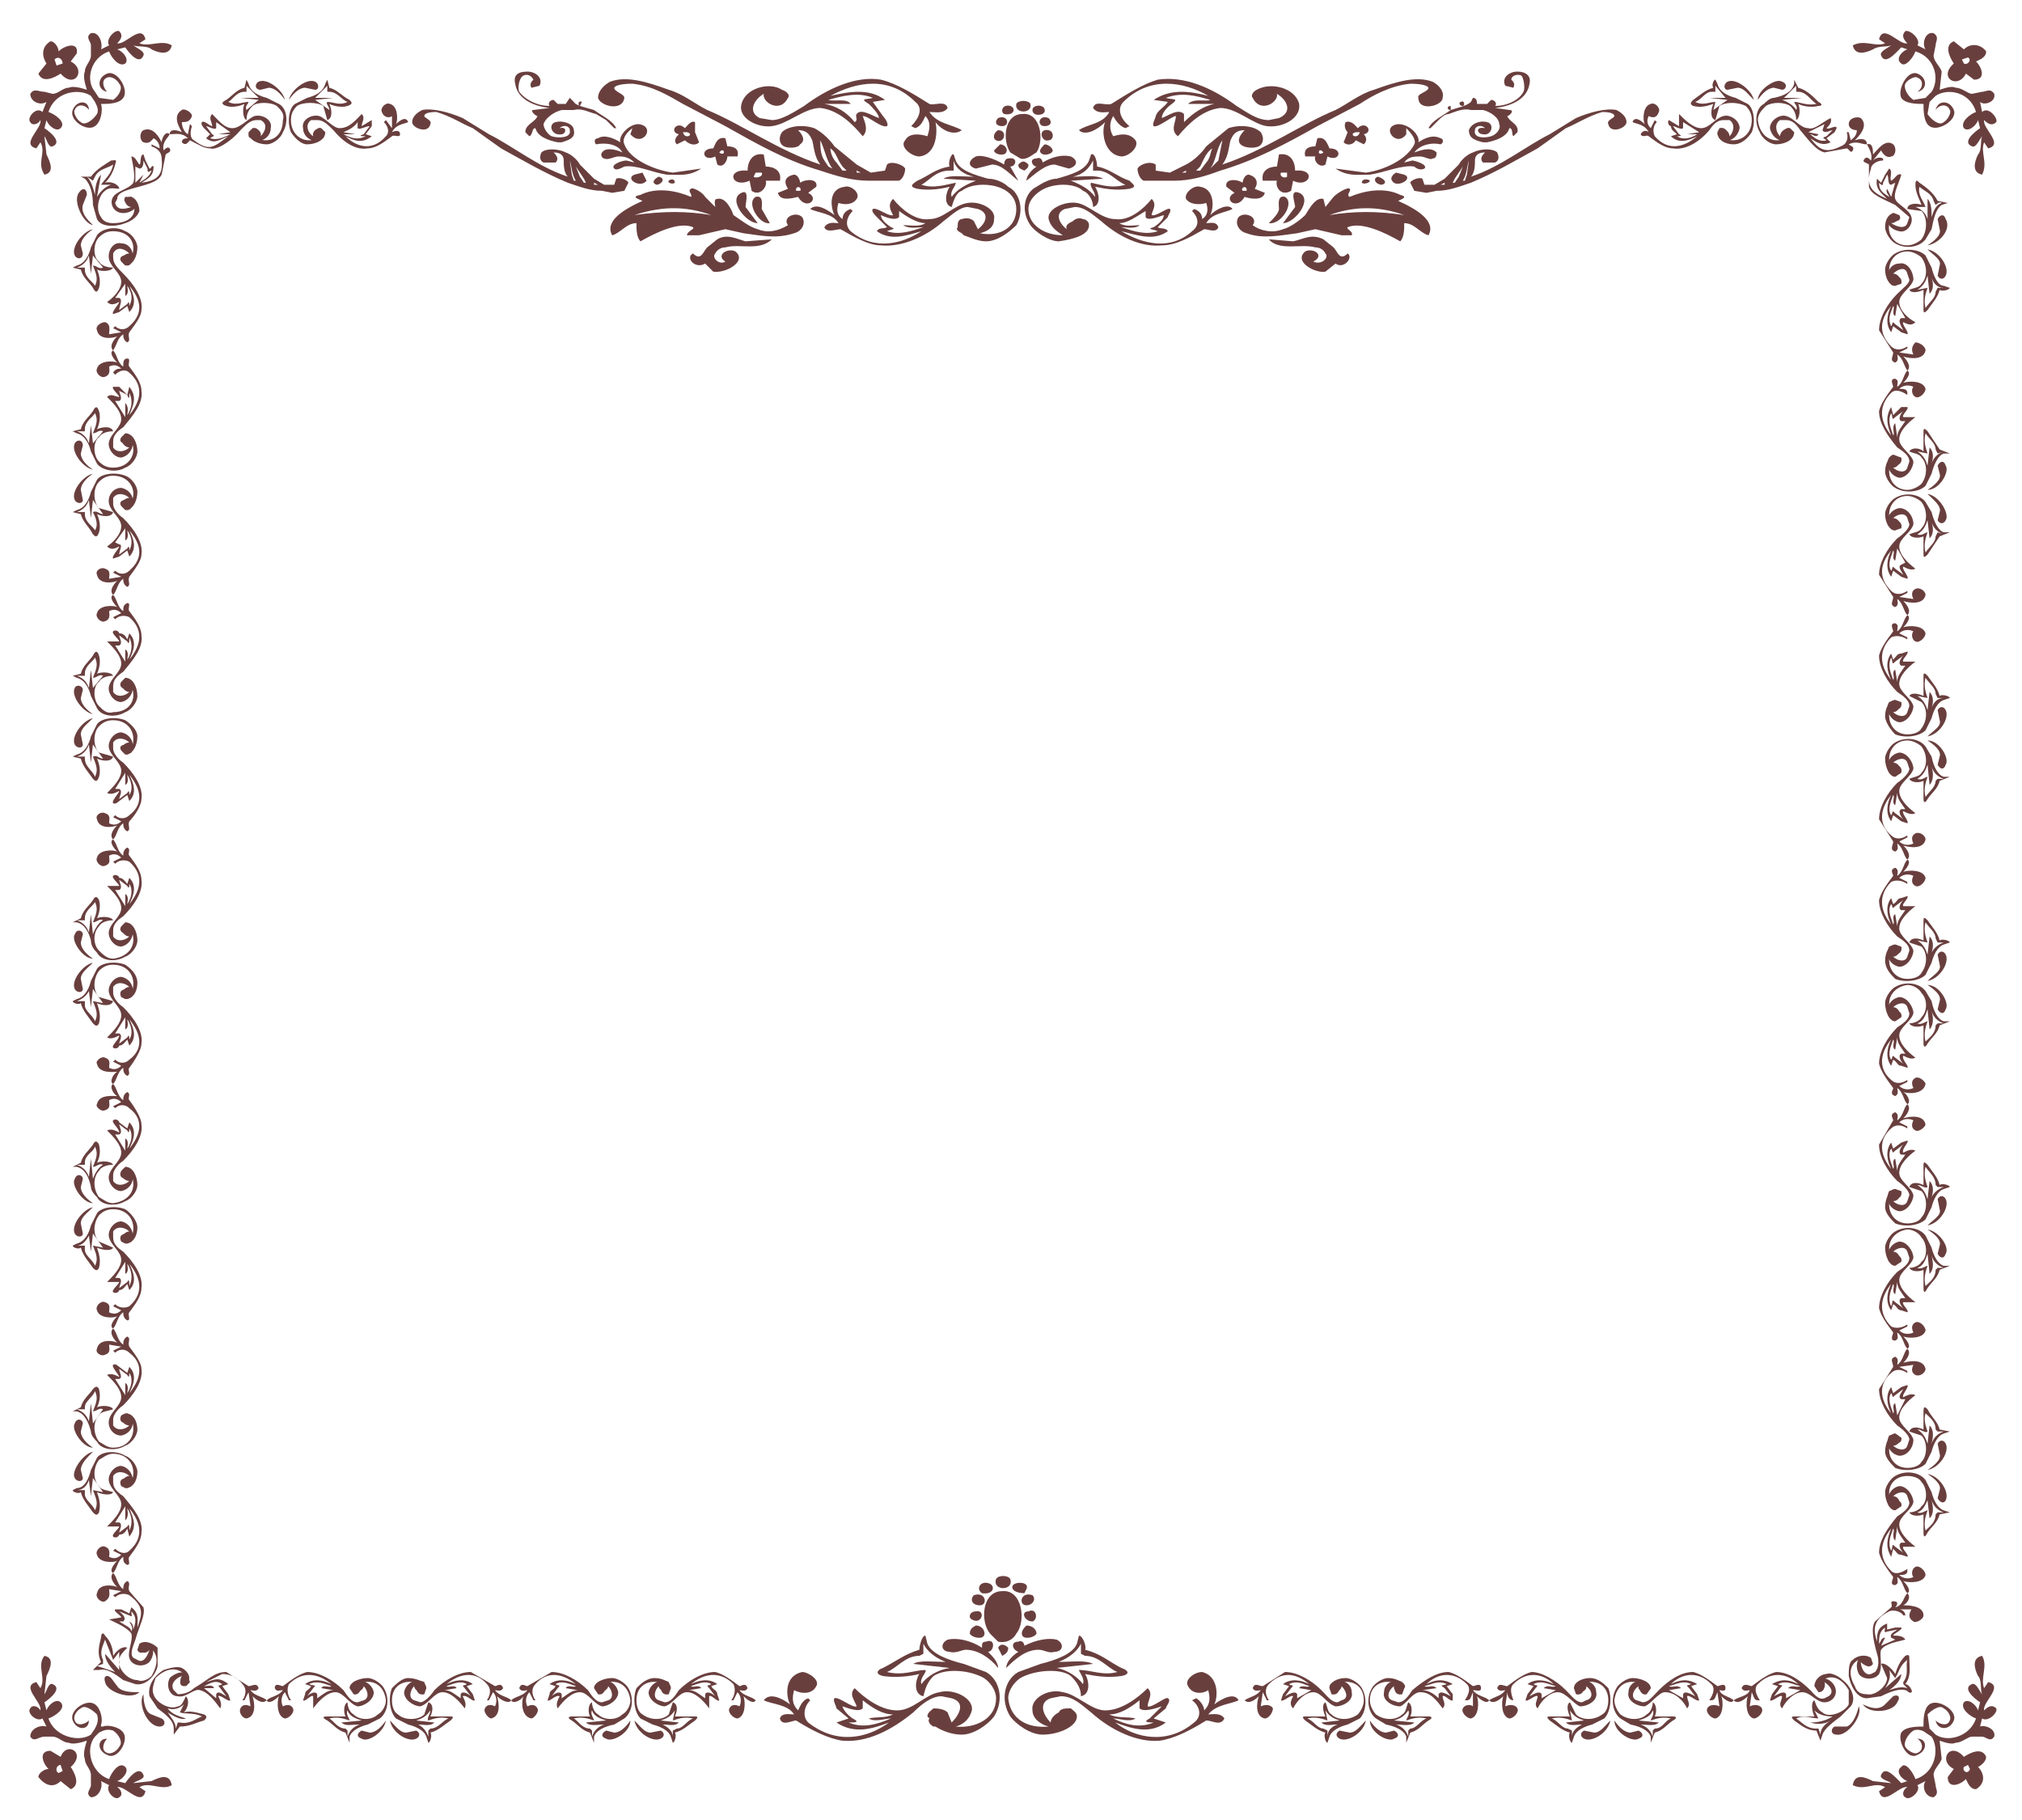 <svg xmlns="http://www.w3.org/2000/svg" width="666.7" height="600" viewBox="0 0 667 600">
  <defs/>
  <g clip-path="url(#clipPath18)" transform="matrix(1.333 0 0 -1.333 0 600)">
    <g clip-path="url(#clipPath28)" transform="matrix(.5 0 0 -.5 251 225)">
      <path fill="#693f3e" fill-rule="evenodd" d="M432 357l5-1c-1 1-4 2-3 4l2 1-7 3 2-4c-2 0-2 2-3 3 0-3 0-6 3-8 0 1-1 3 1 2m-13 15c2 3 7 2 4-2l-2-1c-4 0-5 5-3 9 2 3 8 3 10 0 2-4 0-9 1-12 2-3 8-4 12-5-1-2-4-2-6-2 0-1 5-3 4-4h-3l-4 1v-3c-5 2-5 5-5 9-2-6-2-11 6-15 2-1 6 0 7 2h1c0-2-2-3-3-3h6c-1 2-2 4 1 6 1 1 5-1 5-3 0-5-8-5-10-5 2-1 4-4 2-6-2 2-2 6-6 7 1-1 2-3-1-3-2 0 0 2-1 3l-8 7c-2 3-1 9 1 16 1 3 1 7-1 9l-2 1c-3 1-5-3-5-6M378 383c4-2 7 0 11 1-2 1-4-1-6 1l6 1-7 4v-2c-1-2-4 0-6 1l3-4c2-2 1-1-1-2m25 6l-2 1c-3 1-5-2-7-4-5-5-11-9-17-9-4 1-8 4-12 7-1 0-4-2-5 1 1 2 3 1 4 1-1 3-5 3-8 5 2 2 5 0 7-2-1 3-1 10 3 11 2 0 5-3 4-5s-4-2-6-1l1-7c1 2 1 4 3 4h1c-2-3-3-6-1-8 7-7 15-5 20 0-4-2-8-3-13 0l3 1-3 4-1 3c1 1 5-3 6-2 0 2-2 4 0 6 2-4 6-8 10-8s7 5 11 5 7-4 5-8-7-5-9-3v3c2 5 5 1 4-2 3 2 5 5 2 7M420 393c4 2 8 3 11 0l4-4c2-1 4 0 2 3-2 5-14 6-17 1M418 394c-1 4-3 9-6 10h-6c-2 1-2 4 1 4 5 1 13-9 11-14"/>
      <path fill="#693f3e" fill-rule="evenodd" d="M405 399c-3 2-7 3-11 3 3 1 7 1 10-1-3 2-5 4-5 7l-1-3h-1c-5 0-7-3-10-5 4-2 8 0 11 0l-2-4c2 2 5 3 9 3m-6 12l1-3c1-3 5-6 9-9l5-5c3-4 0-10-4-13-2-2-6-4-8-3-3 0-6 3-6 6l2 3c4 0 3-5 1-5 4-4 10-3 14 4v7c-2 4-10 7-13 4-2-1-3-3-4-6-2 1-1 6 0 8h-10c-2 0-1 1 0 2 3 2 6 5 11 5l2 5M433 376l3 4c2-3 2-6 6-9-1 3 1 7-2 11v1l2 2c-3-1-6 0-9 1 3-2 6-5 6-8l-8 7c2-3 3-6 2-9m8 7c3-4 2-8 2-12 0-2 0-3-2-2-3 3-4 6-5 9-1-2-5-6-7-5l3 7c0 4-6 9-10 8-3 0-5-1-6-4-4-7-2-12 4-14-1 3 3 6 5 3l-1-3c-3-2-7-1-9 1-2 1-2 5-2 8 1 5 4 11 9 11l7-1c4-2 9-4 12-3 1 0 2 2 3 1 1 0-1-4-3-4M334 385l3 4c-2-1-5-3-6-1v2l-7-4 6-1c-2-2-4 0-6-1 4-1 7-3 11-1-2 1-3 0-1 2m-25-1c-1 2 4 5 6 1l-2-3c-3-2-9 0-9 5-1 4 4 7 8 7 3-1 7-7 10-7 5 0 9 4 11 8 2-2 0-4 0-6 1-1 5 3 6 2l-1-3-3-4 3-1c-5-3-9-2-13 0 5-5 13-7 20 0 2 2 1 5-1 8h1c2 0 2-2 3-4l1 7c-2-1-5-1-6 1s2 5 4 5c4-1 4-8 3-11 2 2 5 4 6 2-2-2-6-2-7-5 1 0 3 1 3-1 0-3-3-1-4-1-4-3-8-6-12-7-6 0-12 4-17 9-3 3-5 6-8 6l-3-1c-3-1-2-5 1-7M257 383c4-2 7 0 11 1-2 1-4-1-6 1l6 1-7 4v-2c-1-2-4 0-6 1l3-4c2-2 0-1-1-2m26 8l-2 1c-3 0-5-3-8-6-5-5-12-9-17-9-4 1-8 4-12 7-2 0-4-2-5 1 1 2 3 1 4 1-2 3-5 3-8 5 2 2 5 0 7-2-1 3-1 10 3 11 2 0 5-3 4-5s-4-2-6-1l1-7c0 2 1 4 3 4-1-3-2-6 0-8 7-7 15-5 20 0-4-2-9-3-13 0l3 1-3 4-1 3c1 1 5-3 6-2 0 2-2 4 0 6 2-4 6-8 10-8s8 6 11 7c4 0 9-3 8-7 0-5-6-7-9-5l-2 3c2 4 7 1 6-1 3 2 4 6 0 7M297 401c2 3 5 6 8 6l4-1c2 1 3 3 0 4-3 2-12-3-12-9M295 401c-3 3-5 6-8 6l-5-1c-2 1-2 3 0 4 4 2 12-3 13-9"/>
      <path fill="#693f3e" fill-rule="evenodd" d="M282 401l-9 1c2 2 5 1 8 1-2 1-5 3-5 6v-3l-2-1c-3 0-5-4-8-5 4-1 7 0 10 1l-1-5c2 3 4 4 7 5m-6 11l1-3c1-3 5-5 9-6l6-3c3-3 4-10 2-15-2-2-5-5-9-5s-8 2-8 5l1 3c4 1 5-4 2-5 7-3 14 0 14 8 0 3-1 6-3 7-4 3-10 3-13 0l-3-6c-2 1-1 5 0 7h-10c-2 0-1 1 0 2 3 2 6 5 10 6-1 1 0 5 1 5M316 396c1 2-1 4-1 5 3-1 6-2 10-1-3 1-4 5-8 5l-1 1v3c-1-3-3-5-6-6 3 0 7 1 9-1l-10-1c3-1 6-2 7-5m1 11c4-1 6-4 9-6 2-1 2-2 0-2h-9c1-2 1-6-1-7 0 2-1 5-3 6-3 3-9 3-13 0-1-1-3-4-3-7 1-8 7-11 14-8-3 1-1 6 2 5l2-3c0-3-5-5-9-5-3 0-7 3-8 5-3 5-2 12 2 15l5 3c5 1 9 3 10 6v3l2-5M213 385l3 4c-2-1-5-3-6-1v2c-2-2-5-4-8-4l7-1c-2-2-4 0-6-1 4-1 7-3 11-1-2 1-4 0-1 2m-25-1c-1 2 4 5 5 1 1-1 0-2-1-3-3-2-9 0-9 5-1 4 4 7 8 7 3-1 6-7 10-7 5 0 8 4 11 8 2-2 0-4 0-6 1-1 4 3 5 2v-3l-3-4 3-1c-5-3-9-2-13 0 5-5 13-7 20 0 2 2 1 5-1 8h1c2 0 2-2 3-4v7c-1-1-4-1-5 1s2 5 4 5c4-1 4-8 3-11 2 2 5 4 6 2-2-2-6-2-8-5 2 0 4 1 4-1 0-3-3-1-4-1-4-3-8-6-12-7-6 0-12 4-18 9-2 3-4 6-7 6l-3-1c-3-1-2-5 1-7M136 383c4-2 7 0 10 1-1 1-4-1-5 1l6 1-7 4v-2c-1-2-4 0-6 1l3-4c2-2 0-1-1-2m26 8l-2 1c-3 0-5-3-8-6-5-5-12-9-18-9l-11 7c-2 0-4-2-5 1 1 2 3 1 4 1-2 3-5 3-8 5 2 2 5 0 7-2-1 3-2 10 3 11 2 0 4-3 4-5-1-2-4-2-6-1l1-7 2 4h1c-2-3-2-6 0-8 7-7 14-5 20 0-4-2-9-3-13 0l3 1-3 4-1 3c1 1 5-3 6-2-1 2-2 4 0 6 2-4 6-8 10-8s7 6 11 7c4 0 9-3 8-7 0-5-6-7-9-5-2 1-2 2-2 3 2 4 6 1 6-1 2 2 4 6 0 7M176 401c2 3 5 6 8 6l4-1c2 1 3 3 0 4-3 2-12-3-12-9M174 401c-3 3-5 6-8 6l-5-1c-2 1-2 3 0 4 4 2 12-3 13-9"/>
      <path fill="#693f3e" fill-rule="evenodd" d="M161 401l-9 1c2 2 5 1 8 1-3 1-5 3-5 6v-3l-2-1c-3 0-5-4-8-5 4-1 7 0 10 1l-1-5c2 3 4 4 7 5m-6 11l1-3c1-3 5-5 9-6l6-3c3-3 4-10 1-15-1-2-5-5-8-5-4 0-8 2-8 5l1 3c4 1 5-4 2-5 7-3 14 0 14 8 0 3-2 6-3 7-4 3-10 3-13 0-2-1-2-4-3-6-2 1-1 5 0 7h-10c-2 0-1 1 0 2 3 2 6 5 10 6-1 1 0 5 1 5M195 396c1 2-1 4-1 5 3-1 6-2 10-1-3 1-5 5-8 5l-1 1v3c-1-3-3-5-6-6 3 0 7 1 9-1l-10-1c3-1 5-2 7-5m1 11c4-1 6-4 9-6 2-1 2-2 0-2h-9c1-2 1-6-1-7-1 2-1 5-3 6-3 3-9 3-13 0-1-1-3-4-3-7 0-8 7-11 14-8-3 1-2 6 2 5l1-3c0-3-4-5-8-5-3 0-7 3-8 5-3 5-2 12 2 15l5 3c5 1 9 3 10 6v3l2-5M-151 385l3 4c-1-1-4-3-5-1v2c-3-2-5-4-8-4l6-1c-1-2-4 0-5-1 3-1 7-3 10-1-1 1-3 0-1 2m-25-1c0 2 5 5 6 1l-1-3c-3-2-9 0-10 5 0 4 5 7 8 7 4-1 7-7 11-7s8 4 11 8v-6c1-1 4 3 5 2l-1-3c0-2-2-2-3-4l3-1c-4-3-9-2-13 0 6-5 14-7 21 0 1 2 1 5-1 8h1l2-4c2 2 2 5 1 7-2-1-4-1-5 1s2 5 4 5c4-1 4-8 3-11 2 2 5 4 6 2-2-2-6-2-8-5 1 0 3 1 4-1-1-3-3-1-4-1-4-3-8-6-12-7-6 0-13 4-18 9-2 3-4 6-7 6l-3-1c-3-1-2-5 0-7M-227 383c3-2 7 0 10 1-1 1-4-1-5 1l6 1c-3 0-5 2-8 4v-2c-1-2-4 0-5 1l3-4c2-2 0-1-1-2m26 8l-3 1c-3 0-5-3-7-6-5-5-12-9-18-9l-12 7c-1 0-3-2-4 1 1 2 3 1 4 1-2 3-6 3-8 5 1 2 5 0 6-2-1 3-1 10 4 11 1 0 4-3 3-5s-3-2-5-1c-1-2-1-5 1-7l2 4h1c-2-3-2-6 0-8 6-7 14-5 20 0-4-2-9-3-13 0l3 1c-1 2-3 2-3 4l-1 3c1 1 4-3 6-2-1 2-2 4-1 6 3-4 7-8 11-8s7 6 11 7c3 0 8-3 8-7-1-5-6-7-10-5l-1 3c1 4 6 1 6-1 2 2 3 6 0 7M-188 401c3 3 5 6 8 6l5-1c2 1 2 3 0 4-4 2-12-3-13-9M-190 401c-2 3-5 6-8 6l-4-1c-2 1-3 3 0 4 3 2 12-3 12-9"/>
      <path fill="#693f3e" fill-rule="evenodd" d="M-202 401l-10 1c2 2 6 1 9 1-3 1-5 3-6 6v-3l-1-1c-4 0-6-4-8-5 4-1 7 0 10 1 0-1-2-3-1-5 1 3 4 4 7 5m-6 11v-3c1-3 5-5 10-6l5-3c4-3 5-10 2-15-1-2-5-5-8-5-4 0-9 2-9 5l2 3c3 1 5-4 2-5 7-3 13 0 14 8 0 3-2 6-4 7-3 3-9 3-12 0-2-1-3-4-3-6-2 1-2 5-1 7h-9c-2 0-2 1 0 2 3 2 5 5 9 6l2 5M-168 396l-1 5c3-1 6-2 10-1-3 1-5 5-8 5l-2 1v3c0-3-3-5-5-6 3 0 6 1 8-1l-9-1c3-1 5-2 7-5m0 11c4-1 7-4 10-6 1-1 2-2 0-2h-10c1-2 2-6-1-7l-2 6c-3 3-9 3-13 0-2-1-3-4-3-7 0-8 7-11 14-8-3 1-2 6 2 5l1-3c0-3-4-5-8-5s-7 3-9 5c-2 5-1 12 2 15l6 3c4 1 8 3 9 6l1 3c1 0 2-4 1-5M-272 385l3 4c-1-1-4-3-5-1v2c-3-2-5-4-8-4l6-1c-1-2-4 0-5-1 3-1 7-3 10-1-1 1-3 0-1 2m-25-1c0 2 4 5 6 1l-1-3c-4-2-9 0-10 5 0 4 5 7 8 7 4-1 7-7 11-7s8 4 11 8c1-2 0-4-1-6 2-1 5 3 6 2l-1-3-3-4 3-1c-4-3-9-2-13 0 6-5 14-7 20 0 2 2 2 5 0 8h1l2-4c2 2 2 5 1 7-2-1-4-1-5 1s2 5 3 5c5-1 4-8 3-11 2 2 6 4 7 2-2-2-6-2-8-5 1 0 3 1 4-1-1-3-3-1-4-1l-12-7c-6 0-13 4-18 9-2 3-5 6-7 6l-3-1c-3-1-2-5 0-7M-349 383c4-2 8 0 11 1-1 1-4-1-5 1l6 1c-3 0-5 2-8 4v-2c-1-2-4 0-5 1l3-4c2-2 0-1-2-2m27 8l-3 1c-3 0-5-3-7-6-5-5-12-9-18-9-4 1-8 4-12 7-1 0-4-2-4 1 1 2 2 1 4 1-2 3-6 3-8 5 1 2 4 0 6-2-1 3-1 10 3 11 2 0 5-3 4-5s-3-2-5-1c-1-2-1-5 1-7l2 4h1c-2-3-2-6-1-8 7-7 15-5 21 0-4-2-9-3-13 0l3 1c-1 2-3 2-3 4l-1 3c1 1 4-3 5-2v6c3-4 7-8 11-8s7 6 11 7c3 0 8-3 8-7-1-5-7-7-10-5l-1 3c1 4 6 1 6-1 2 2 3 6 0 7M-309 401c3 3 5 6 8 6l5-1c2 1 2 3 0 4-4 2-12-3-13-9M-311 401c-2 3-5 6-8 6l-4-1c-2 1-3 3 0 4 3 2 11-3 12-9"/>
      <path fill="#693f3e" fill-rule="evenodd" d="M-323 401l-10 1c2 2 5 1 9 1-3 1-5 3-6 6v-3l-1-1c-4 0-6-4-8-5 4-1 7 0 10 1 0-1-2-3-1-5 1 3 4 4 7 5m-6 11v-3c1-3 5-5 9-6l6-3c4-3 5-10 2-15-1-2-5-5-8-5-4 0-9 2-9 5l2 3c3 1 5-4 2-5 7-3 13 0 14 8 0 3-2 6-4 7-3 3-9 3-12 0-2-1-3-4-3-6-2 1-2 5-1 7h-9c-3 0-2 1 0 2 3 2 5 5 9 6l2 5M-289 396c0 2-2 4-1 5 3-1 6-2 10-1-3 1-5 5-9 5l-1 1v3c-1-3-3-5-5-6 3 0 6 1 8-1l-9-1c3-1 5-2 7-5m0 11c4-1 7-4 10-6 1-1 2-2 0-2h-10c1-2 2-6-1-7l-2 6c-3 3-10 3-13 0-2-1-3-4-3-7 0-8 7-11 14-8-3 1-2 6 2 5l1-3c0-3-5-5-9-5-3 0-6 3-8 5-2 5-1 12 2 15l6 3c4 1 8 3 9 6l1 3c1 0 2-4 1-5M-393 385l3 4c-2-1-4-3-5-1v2l-6-5h5c-1-2-3-1-5-1 4-2 6-3 9-1-1 1-3 0-1 2m-19-6c-2 3 1 7 4 3l-1-3c-1-3-6-2-9 1-2 4 0 9 4 9 4 1 8-4 11-3 4 1 7 5 10 9 1-2 0-4-1-6 1-1 5 3 6 2l-1-3-3-4 3-1c-5-4-7-2-11-1l8-4c3 0 7 1 10 5 2 2 2 5 0 8h1l2-4 1 7c-2-1-4-1-5 1s1 5 3 5c5-1 4-8 3-11 2 2 5 4 7 2-2-2-6-2-8-5 1 0 3 1 4-1-1-3-3-1-5-1l-11-7c-6 0-9 4-16 8-2 2-5 3-8 3l-2-2c-2-3 1-6 4-7M-437 347c3 3 2 6 1 9 0-1 0-3-2-4 1 2 2 3 1 5 0-2-3-3-6-5h2c2-2-1-4-2-5l5 2c2 1 1 0 1-2m3 24l-2-1c-2-2 0-6 1-9 2-7 5-12 4-16l-7-8c-1-2 1-4-1-5-2 1-2 3-2 4-3-2-3-6-5-8-2 2 0 5 2 7-2-1-9-2-10 3-1 2 2 5 4 4 3-2 2-4 2-6l6 1-4 2 1 1c2-2 5-2 7-1 8 6 6 10 4 16 0-4 1-7-3-10l-1 3-4-2h-3c-1 1 3 3 3 4l-6 1c4 2 9 4 11 7 1 3-2 9-1 12 1 4 7 5 10 2 3-4 2-9-1-9h-3c-3 4 2 6 4 3-1 3-3 7-6 5M-431 388c0 4 1 9 4 10l5 2c2 1 2 4-1 4-6 0-11-11-8-16M-433 387c-4 0-9 0-11-3l-3-4c-2-2-4-1-3 2 1 5 13 9 17 5"/>
      <path fill="#693f3e" fill-rule="evenodd" d="M-443 376l-7-8c0 3 2 6 5 9l-9-3 3-1v-2c-2-4 0-7 1-10l4 10 3-4v9m-13 0h3c4-1 8 2 12 5l6 2c5 1 10-4 11-9v-9c-2-2-6-4-9-2l-1 3c1 3 5 1 5-2 5 3 6 8 2 15-2 2-5 3-7 2-5 0-10-6-9-10 0-2 2-4 4-6-2-1-5 1-7 4 0-3-1-7-4-10-1-2-2-1-2 1-1 4-2 8 0 12l-4 4M-411 393l-2 4c3 1 7 0 11 2-3 1-6 4-11 3h-1l-1 3c0-3-2-5-4-8 3 2 7 4 9 3-3-1-7-2-9-5 3 1 6 0 8-2m-2 11c5 0 8-2 12-3 1-1 2-2 0-3-4-1-7-2-10-1 2-2 3-6 1-8-1 2-2 5-4 5-4 2-11-2-12-6-1-2 0-5 1-8 5-5 11-6 15-1-3 0-4 5-1 5 1 0 2 0 2-2 2-3-1-6-3-7s-6 0-9 1c-5 3-8 8-7 13l4 6c4 3 8 6 8 10v3l3-4M-439 305l-4 3c0-1 2-4 0-5h-2l5-8v7c2-2 1-5 1-6 2 3 3 7 1 11 0-2 0-4-1-2m1-25c-3 0-6 5-1 6l2-1c2-3 0-9-5-10-4 0-7 5-6 8 1 4 6 7 6 11s-4 8-7 11h6c0 1-4 4-3 5s3 0 3-1c2 0 3-1 4-3l1 4c4-5 2-9 0-14 5 6 8 14 0 21-2 2-5 1-7-1l-1 1 4 2c-2 2-4 2-6 1 0-1 1-4-2-5-2-1-5 2-4 4 1 4 8 4 10 3-2 2-4 5-2 6 2-2 2-6 5-8 0 2 0 3 2 4 2 0 0-3 1-4 3-4 6-8 6-12 1-6-4-12-9-18-3-2-5-4-5-7v-3c2-3 6-2 8 0M-438 229c2 3 1 7-1 10 0-1 1-4-1-5v6l-5-8h2c2-1 0-3 0-5l4 3c1 2 1 0 1-1m-8 26v-3c0-2 2-5 5-7 5-5 10-12 9-18 0-3-3-7-6-11-1-2 1-4-1-5-2 1-2 3-2 4-3-2-3-6-5-8-2 2 0 5 2 7-2-1-9-2-10 3-1 2 2 4 4 3 3-1 2-3 2-5l6 1-4 2 1 1c2-2 5-2 7 0 8 6 5 14 0 20 2-4 4-9 0-13l-1 3-4-3s-2-2-3-1 3 5 3 6c-2-1-4-2-6-1 3 3 7 7 7 11s-5 7-6 11 2 8 6 8c5-1 7-6 5-10l-2-1c-5 2-2 6 1 6-2 2-6 3-8 0M-456 268c-3 3-6 6-6 9l1 4c0 2-3 2-4 0-2-3 4-12 9-13M-456 266c-3-2-6-5-6-8l1-4c0-2-3-3-4 0-2 3 4 12 9 12"/>
      <path fill="#693f3e" fill-rule="evenodd" d="M-456 254l-1-10-1 9c-1-3-3-5-6-6h4v-1c0-3 4-5 5-8 2 4 0 7-1 10 2 0 3-2 5-1l-5 7m-10-6h2c4 1 6 6 7 10 0 2 2 4 3 5 2 4 9 5 14 2 3-1 6-5 6-8 0-4-2-8-6-8l-2 1c-2 4 3 5 5 2 3 7-1 14-9 14-3 0-5-2-7-3-3-4-3-10 0-13 1-2 4-2 7-3-1-2-6-2-8-1 1-2 2-5 1-9-1-2-2-1-3 0-2 3-5 5-6 9l-4 2M-451 288l-5-1c1 3 3 6 1 10-1-3-5-5-5-8v-2h-4c3 0 5-2 6-5l1 8 1-9 5 7m-11 0c1 4 4 7 6 10 1 1 2 2 3 0 1-4 0-7-1-10 2 1 7 2 8 0-3-1-6-1-7-3-3-3-3-9 0-13 2-1 4-3 7-3 8 0 12 7 9 14-2-3-7-2-5 2l2 1c4 0 6-4 6-8 0-3-3-7-6-8-5-3-12-2-14 1l-3 6c-1 4-3 9-7 9l-2 1c0 1 3 2 4 1M-439 184l-4 3c0-1 2-4 0-5h-2l5-8v6c2-1 1-4 1-5 2 3 3 7 1 11 0-2 0-4-1-2m1-25c-3 0-6 5-1 6l2-1c2-3 0-9-5-10-4 0-7 5-6 8 1 4 6 7 6 11s-4 8-7 11h6c0 1-4 4-3 5s3 0 3-1c2 0 3-2 4-3l1 3c4-4 2-9 0-13 5 6 8 14 0 21-2 1-5 1-7-1l-1 1 4 2c-2 2-4 2-6 1 0-2 1-4-2-5-2-1-5 2-4 4 1 4 8 4 10 3-2 2-4 5-2 6 2-2 2-6 5-8 0 1 0 3 2 4 2 0 0-3 1-4 3-4 6-8 6-12 1-6-4-13-9-18-3-2-5-4-5-7v-3c2-3 6-2 8 0M-438 108c2 3 1 7-1 10 0-1 1-4-1-5v6l-5-8h2c2-1 0-4 0-5l4 3c1 2 1 0 1-1m-8 26v-3c0-2 2-5 5-7 5-5 10-12 9-18 0-3-3-8-6-12-1-1 1-3-1-4-2 1-2 3-2 4-3-2-3-6-5-8-2 1 0 5 2 6-2 0-9-1-10 4-1 1 2 4 4 3 3-1 2-3 2-5 2-1 4-1 6 1l-4 2 1 1c2-2 5-2 7 0 8 6 5 14 0 20 2-4 4-9 0-13l-1 3-4-3c0-1-2-2-3-1s3 4 3 6c-2-1-4-2-6-1 3 3 7 7 7 11s-5 7-6 11c-1 3 2 8 6 8 5-1 7-6 5-10l-2-1c-5 2-2 6 1 6-2 2-6 3-8 0M-456 147c-3 3-6 5-6 8l1 5c0 2-3 2-4 0-2-4 4-12 9-13M-456 145c-3-2-6-5-6-8l1-4c0-2-3-3-4 0-2 3 4 12 9 12"/>
      <path fill="#693f3e" fill-rule="evenodd" d="M-456 133l-1-10-1 9c-1-3-3-5-6-6h4v-1c0-4 4-5 5-8 2 4 0 7-1 10 2 0 3-2 5-1-2 1-4 4-5 7m-10-6h2c4 1 6 5 7 10 0 2 2 4 3 5 2 4 9 5 14 2 3-1 6-5 6-8 0-4-2-9-6-9l-2 2c-2 4 3 5 5 2 3 7-1 13-9 14-3 0-5-2-7-3-3-4-3-10 0-13 1-2 4-3 7-3-1-2-6-2-8-1 1-2 2-5 1-9-1-2-2-2-3 0-2 3-5 5-6 9l-4 2M-451 167l-5-1c1 3 3 6 1 10-1-3-5-5-5-8v-2h-4c3 0 5-3 6-5l1 8 1-9 5 7m-11 0c1 4 4 7 6 10 1 1 2 2 3 0 1-4 0-7-1-10 2 1 7 2 8 0l-7-3c-3-3-3-9 0-13 2-2 4-3 7-3 8 0 12 7 9 14-2-3-7-2-5 2l2 1c4 0 6-4 6-8 0-3-3-7-6-9-5-2-12-1-14 2l-3 6c-1 4-3 8-7 9l-2 1c0 1 3 2 4 1M-439 63l-4 3c0-1 2-4 0-5h-2l5-8v6c2-1 1-4 1-5 2 3 3 7 1 10 0-1 0-3-1-1m1-25c-3 0-6 5-1 6l2-1c2-4 0-9-5-10-4 0-7 5-6 8 1 4 6 7 6 11s-4 8-7 11c2 1 4 0 6-1 0 2-4 5-3 6s3 0 3-1c2 0 3-2 4-3l1 3c4-4 2-9 0-13 5 6 8 14 0 20-2 2-5 2-7 0l-1 1 4 2c-2 2-4 2-6 1 0-2 1-4-2-5-2-1-5 2-4 3 1 5 8 4 10 4-2 1-4 5-2 6 2-2 2-6 5-8 0 1 0 3 2 4 2-1 0-3 1-4 3-4 6-9 6-12 1-6-4-13-9-18-3-2-5-5-5-7v-3c2-3 6-2 8 0M-438-13c2 3 1 7-1 10 0-1 1-4-1-5v6l-5-8h2c2-1 0-4 0-5l4 3c1 2 1 0 1-1m-8 26v-3c0-3 2-5 5-7 5-5 10-12 9-18 0-4-3-8-6-12-1-1 1-3-1-4-2 1-2 3-2 4-3-2-3-6-5-8-2 1 0 4 2 6-2-1-9-1-10 3-1 2 2 5 4 4 3-1 2-3 2-5 2-1 4-1 6 1l-4 2 1 1c2-2 5-2 7-1 8 7 5 15 0 21 2-4 4-9 0-13l-1 3c-1-1-2-3-4-3 0-1-2-2-3-1s3 4 3 5h-6c3 3 7 7 7 11s-5 7-6 11c-1 3 2 8 6 8 5-1 7-7 5-10l-2-1c-5 1-2 6 1 6-2 2-6 3-8 0M-456 26c-3 3-6 5-6 8l1 5c0 2-3 2-4 0-2-4 4-12 9-13M-456 24c-3-2-6-5-6-8l1-4c0-2-3-3-4 0-2 3 4 12 9 12"/>
      <path fill="#693f3e" fill-rule="evenodd" d="M-456 12l-1-10-1 9c-1-3-3-5-6-6h4V4c0-4 4-6 5-8 2 4 0 7-1 10 2 0 3-2 5-1-2 1-4 4-5 7m-10-6h2c4 1 6 5 7 9 0 3 2 5 3 6 2 4 9 5 14 2 3-1 6-5 6-8 0-4-2-9-6-9l-2 2c-2 3 3 5 5 2 3 7-1 13-9 14-3 0-5-2-7-4-3-3-3-9 0-12 1-2 4-3 7-3-1-2-6-2-8-1 1-2 2-6 1-9-1-2-2-2-3 0-2 3-5 5-6 9l-4 2M-451 46l-5-1c1 3 3 6 1 10-1-3-5-5-5-8v-2h-4c3-1 5-3 6-5l1 8 1-9 5 7m-11 0c1 4 4 7 6 10 1 1 2 2 3 0 1-4 0-7-1-10 2 1 7 2 8-1l-7-2c-3-3-3-9 0-13 2-2 4-3 7-3 8 0 12 7 9 14-2-3-7-2-5 2l2 1c4 0 6-4 6-8s-3-7-6-9c-5-2-12-1-14 2l-3 6c-1 4-3 8-7 9l-2 1c0 1 3 2 4 1M-439-58l-4 3c0-1 2-4 0-5h-2l5-8v6c2-1 1-4 1-5 2 3 3 7 1 10 0-1 0-3-1-1m1-25c-3 0-6 4-1 6l2-1c2-4 0-9-5-10-4 0-7 5-6 8 1 4 6 7 6 11s-4 8-7 11c2 1 4 0 6-1 0 1-4 5-3 6s3-1 3-1l4-3 1 3c4-4 2-9 0-13 5 6 8 14 0 20-2 2-5 2-7 0l-1 1 4 2c-2 2-4 2-6 1 0-2 1-4-2-5-2-1-5 1-4 3 1 5 8 4 10 3-2 2-4 5-2 7 2-2 2-6 5-8 0 1 0 3 2 4 2-1 0-3 1-5 3-3 6-8 6-11 1-6-4-13-9-18-3-2-5-5-5-7v-3c2-3 6-2 8 0M-438-135c2 4 1 8-1 11 0-1 1-4-1-5v6l-5-8h2c2-1 0-4 0-5l4 3c1 2 1 0 1-2m-8 27v-3c0-3 2-5 5-7 5-6 10-12 9-18 0-4-3-8-6-12-1-1 1-4-1-4-2 1-2 2-2 4-3-2-3-6-5-8-2 1 0 4 2 6-2-1-9-1-10 3-1 2 2 5 4 4 3-1 2-4 2-5 2-1 4-1 6 1l-4 2 1 1c2-2 5-2 7-1 8 7 5 15 0 21 2-4 4-9 0-13l-1 3c-1-2-2-3-4-3 0-1-2-2-3-1s3 4 3 5h-6c3 3 7 7 7 11s-5 7-6 11c-1 3 2 8 6 8 5-1 7-7 5-10l-2-1c-5 1-2 6 1 6-2 2-6 3-8 0M-456-95c-3 3-6 5-6 8l1 5c0 2-3 2-4 0-2-4 4-12 9-13M-456-97c-3-2-6-5-6-8l1-4c0-2-3-3-4-1-2 4 4 12 9 13"/>
      <path fill="#693f3e" fill-rule="evenodd" d="M-456-110l-1-9-1 9c-1-3-3-5-6-6h4v-1c0-4 4-6 5-8 2 4 0 7-1 10 2 0 3-2 5-1l-5 6m-10-6l2 1c4 1 6 5 7 9l3 6c2 4 9 5 14 2 3-1 6-5 6-8 0-4-2-9-6-9l-2 2c-2 3 3 5 5 2 3 7-1 13-9 13-3 1-5-1-7-3-3-3-3-10 0-12 1-2 4-3 7-3-1-2-6-2-8-1 1-2 2-6 1-9s-2-2-3 0c-2 3-5 5-6 9l-4 1M-451-75c-2 0-3-2-5-1 1 3 3 6 1 10-1-3-5-5-5-9v-1h-4c3-1 5-3 6-6l1 9 1-9 5 7m-11 0c1 4 4 7 6 10 1 1 2 2 3-1s0-7-1-9c2 1 7 2 8-1l-7-2c-3-3-3-10 0-13 2-2 4-3 7-3 8 0 12 7 9 14-2-3-7-2-5 1l2 2c4 0 6-5 6-9 0-3-3-6-6-8-5-2-12-1-14 2l-3 6c-1 4-3 8-7 9l-2 1 4 1M-439-179l-4 3c0-2 2-5 0-5l-2-1 5-7v6c2-1 1-4 1-5 2 3 3 6 1 10 0-1 0-3-1-1m1-25c-3 0-6 4-1 6 0 0 2 0 2-2 2-3 0-8-5-9-4 0-7 4-6 8s6 7 6 11-4 8-7 10c2 2 4 1 6 0 0 1-4 5-3 6l3-1 4-3 1 3c4-4 2-9 0-13 5 6 8 13 0 20-2 2-5 2-7 0l-1 1 4 2-6 1c0-2 1-4-2-5-2-1-5 1-4 3 1 5 8 4 10 3-2 2-4 5-2 7 2-2 2-6 5-8 0 1 0 3 2 4 2-1 0-3 1-5 3-4 6-8 6-11 1-6-4-13-9-18-3-2-5-5-5-7v-3c2-3 6-2 8 0M-438-256c2 4 1 8-1 11 0-1 1-4-1-6v7l-5-8h2c2-1 0-4 0-5l4 2c1 3 1 1 1-1m-8 27v-3c0-3 2-5 5-7 5-6 10-12 9-18 0-4-3-8-6-12-1-1 1-4-1-4s-2 2-2 4c-3-2-3-6-5-8-2 1 0 4 2 6-2-1-9-1-10 3-1 2 2 5 4 4 3-1 2-4 2-5 2-1 4-1 6 1-1 0-3 0-4 2l1 1c2-2 5-3 7-1 8 7 5 15 0 21 2-5 4-9 0-14l-1 4-4-4h-3c-1 1 3 4 3 5-2 0-4-2-6 0 3 3 7 7 7 11s-5 7-6 11c-1 3 2 8 6 8 5-1 7-7 5-10l-2-1c-5 1-2 6 1 6-2 2-6 3-8 0M-456-216c-3 2-6 5-6 8l1 5c0 2-3 2-4 0-2-4 4-12 9-13M-456-218c-3-2-6-5-6-8l1-4c0-3-3-3-4-1-2 4 4 12 9 13"/>
      <path fill="#693f3e" fill-rule="evenodd" d="M-456-231l-1-9-1 9c-1-3-3-5-6-6h4v-1c0-4 4-6 5-8 2 4 0 7-1 10 2 0 3-2 5-1l-5 6m-10-6l2 1c4 1 6 5 7 9l3 6c2 3 9 5 14 2 3-1 6-5 6-8 0-4-2-9-6-9l-2 2c-2 3 3 4 5 2 3 6-1 13-9 13-3 0-5-1-7-3-3-3-3-10 0-12 1-2 4-3 7-3-1-3-6-2-8-1 1-2 2-6 1-9s-2-2-3 0c-2 3-5 5-6 9l-4 1M-451-196c-2 0-3-2-5-1 1 2 3 6 1 9-1-2-5-4-5-8v-1h-4c3-1 5-3 6-6l1 9 1-9 5 7m-11 0c1 4 4 6 6 10 1 1 2 2 3-1s0-7-1-9c2 1 7 2 8-1l-7-2c-3-3-3-10 0-13 2-2 4-3 7-3 8 0 12 7 9 13-2-2-7-1-5 2l2 2c4 0 6-5 6-9 0-3-3-7-6-8-5-2-12-1-14 2l-3 6c-1 4-3 8-7 9l-2 1 4 1M-439-300l-4 3c0-2 2-5 0-6h-2l5-7v6c2-1 1-4 1-5 2 3 3 6 1 10 0-1 0-3-1-1m1-25c-3 0-6 4-1 6 0 0 2 0 2-2 2-3 0-9-5-9-4-1-7 4-6 8s6 7 6 11-4 8-7 10c2 2 4 1 6 0 0 1-4 5-3 6l3-1 4-3 1 3c4-4 2-9 0-13 5 6 8 13 0 20-2 2-5 2-7 0l-1 1 4 2-6 1c0-2 1-5-2-6-2 0-5 2-4 4 1 5 8 4 10 3-2 2-4 5-2 7 2-3 2-6 5-8 0 1 0 3 2 4 2-1 0-3 1-5 3-4 6-8 6-11 1-6-4-13-9-18-3-3-5-5-5-8v-2c2-4 6-2 8 0M-427-366c-1 3-3 4-6 6l2-4-4 4v-8l2 1c2 0 2-3 2-4l2 4c0 3 1 1 2 1m-18 16l1-2c0-3 4-4 7-5 7-2 13-3 15-7l2-10c1-1 3-1 2-3-1-1-2 0-3 1-1-4 2-6 3-8-2-2-4 2-4 4-1-2-4-8-9-6-2 1-2 5 0 6 3 1 4-1 5-2 2 1 3 3 3 5l-4-2v1c3 1 5 3 5 6 1 9-3 11-10 12 3-2 6-3 6-8-1-1-1 1-2 1l-2-4-1-3c-2 0-1 5-2 5-1-1-2-4-4-4 1 5 2 10 1 13-2 3-8 4-10 7s0 8 5 8c4 0 8-3 6-6l-2-2c-5 0-3 5 0 5-3 1-7 2-8-2M-456-337c-3 2-6 5-6 8l1 4c0 3-3 3-4 1-2-4 4-12 9-13M-456-339c-3-3-6-6-5-10l2-5c0-3-2-4-4-1-3 4 2 15 7 16"/>
      <path fill="#693f3e" fill-rule="evenodd" d="M-454-353l2-11c-2 2-3 6-3 10-1-4-2-7-4-9l3 2 1-2c2-4 6-4 9-6-1 5-4 7-6 10h5c-3 1-5 3-7 6m-8-10l2 1c3 3 4 8 4 13l2 7c2 4 9 4 14 2 3-1 6-3 7-6 0-2-1-6-4-7h-3c-2 3 3 5 4 3 2 6-2 10-10 10-3 0-5-1-6-3-3-4-1-11 2-13 2-2 5-1 7-1 0-2-4-4-7-3 2-2 4-5 5-9 1-3 0-2-2-2-3 2-7 4-10 8h-5M-451-318c-2 1-3-1-5-1 1 3 3 6 1 10-1-2-5-4-5-8v-1h-4c3-1 5-3 6-6l1 9 1-9 5 6m-11 1c1 4 4 6 6 9 1 2 2 3 3 0s0-7-1-9c2 1 7 1 8-1-3 0-6-1-7-3-3-2-3-9 0-12 2-2 4-3 7-3 8 0 12 6 9 13-2-2-7-1-5 2l2 2c4 0 6-5 6-9 0-3-3-7-6-8-5-3-12-1-14 2l-3 6c-1 4-3 8-7 9l-2 1 4 1M-397-384l-3-4c1 0 4 2 5 1v-3l7 5-6 1h6c-4 2-7 3-10 2 1-1 3-1 1-2m24 1c1-3-4-6-6-1 0 1 0 2 2 2 3 3 9 0 9-5 1-4-4-7-8-6-3 1-7 6-11 6s-7-4-10-7c-2 2 0 4 0 6-1 0-4-3-5-2s1 3 1 3l3 3-2 2c4 3 6 1 11-1-7 5-9 8-17 2-2-1-2-4-1-7l-1-1-1 5c-2-1-3-4-3-6 2 0 4 0 5-3 0-2-4-4-5-3-5 3-1 9 0 11-2-1-6-2-6 1 3 0 6-1 9 2-1 0-3 0-3 2 2 2 3 0 4-1 4 2 7 4 10 4 3 1 10-3 15-9 3-3 5-5 8-5h2c4 2 2 6 0 8M-321-383c-4 2-7 1-11-1h6l-6-1c2-1 5-2 7-5v3c1 1 4-1 6-1l-3 4c-3 1-1 1 1 1m-27-8h3c3 0 5 2 8 5 5 6 11 10 17 9 4 0 8-3 12-6 1-1 4 1 4-1s-2-2-4-1c2-4 6-4 8-5-1-3-4-1-6 1 1-2 1-9-3-10-2-1-5 2-4 4 1 3 4 3 5 2v6l-3-4-1 1c2 2 3 5 1 7-7 8-15 5-20 0 4 2 8 4 13 0l-3-1 3-4v-3l-5 3c0-2 2-4 0-6-3 3-6 7-11 7-3 0-7-5-10-6-4-1-9 2-8 6 0 5 6 8 9 5 1 0 2-1 1-2-1-5-6-2-5 1-3-2-4-6-1-8M-361-401c-2-3-5-6-8-6l-4 1c-3 0-3-3-1-4 4-2 12 4 13 9M-359-401c2-3 5-6 8-6l5 1c2 0 2-3 0-4-4-2-12 4-13 9"/>
      <path fill="#693f3e" fill-rule="evenodd" d="M-346-401l9-1h-9l6-6v3h1c4 0 6 4 9 5-4 2-7 0-10 0-1 1 1 2 1 4l-7-5m6-10l-1 2c-1 4-5 6-9 7l-6 3c-3 2-4 9-2 14 2 3 5 6 8 6 4 0 9-2 9-6l-2-2c-3-1-4 4-2 5-6 3-13-1-13-9 0-3 1-5 3-7 3-2 10-2 13 0l2 7c3-1 2-6 1-8 2 1 6 2 9 1s2-2 1-3c-4-2-6-5-10-6l-1-4M-380-396c-1-2 1-3 1-4-3 0-6 2-10 0 2-1 4-5 8-5h1v-3l6 6h-9l9 1-6 5m-1-11c-4 1-6 4-9 6-2 1-3 2 0 3s7 0 9-1c-1 2-1 7 1 8 0-3 1-5 3-7s9-2 12 0c2 2 4 4 3 7 0 8-6 12-13 9 3-1 1-6-2-5l-2 2c0 4 5 6 9 6 3 0 7-3 8-6 3-5 2-12-2-14l-6-3c-4-1-8-3-9-7l-1-2-1 4M329-384l-3-4c1 0 4 2 5 1v-3l8 5-6 1h5c-3 2-7 3-10 1 1 0 3 0 1-1m25 1c0-3-5-6-6-1l1 2c4 3 9 0 10-5 0-4-5-7-8-6-4 1-7 6-11 6s-8-4-11-7v6l-5-3c-1 1 0 3 1 3 0 2 2 3 3 4l-3 1c4 4 9 2 13 0-6 5-14 8-21 0-1-2-1-5 1-7l-1-1-2 4c-2-2-2-4-1-6 2 1 4 1 5-2 1-2-2-5-4-4-4 1-4 8-3 10-2-2-5-4-6-1 2 1 6 1 8 5-1-1-3-1-4 1 1 2 3 0 4 1 4 3 8 6 12 6 6 1 13-3 18-9 2-3 4-5 7-5h3c3 2 2 6 0 8M402-381c-3 1-6-1-8-3 1 0 3 2 4 0l-5-1 8-4-1 3c1 2 4 0 5 0l-3 3c-3 1-1 1 0 2m-23-10h3c3 0 5 2 7 5 5 6 8 10 12 11l11-2c1 0 2 3 3 1s-1-2-2-3c4-2 6 0 9 0 0-3-3-3-6-2 2-2 7-7 3-11-2-1-6 0-6 3 0 2 2 3 4 3 0 3-2 4-3 5l-1-4h-1c1 3 0 6-3 7-8 4-11 1-15-4 3 2 6 4 10 2l-2-2 4-3 1-2c0-2-4 1-5 0 1-1 3-3 2-5-4 2-8 6-11 5-4 0-7-5-11-6-3-1-8 2-8 6 1 5 6 8 10 5l1-2c-1-5-6-2-6 1-2-2-3-6 0-8M366-401c-3-3-5-6-8-6l-5 1c-2 0-2-3 0-4 4-2 12 4 13 9M368-401c2-3 5-6 8-6l4 1c2 0 3-3 0-4-3-2-12 4-12 9"/>
      <path fill="#693f3e" fill-rule="evenodd" d="M380-401l10-1h-9l6-6v3h1c4 0 6 4 9 6-5 1-8-1-11-1 0 1 2 2 1 4-1-2-4-4-7-5m6-10v2c-1 4-5 6-10 7-2 0-4 2-5 3-4 2-5 9-2 14 1 3 5 6 8 6 4 0 9-2 9-6l-2-2c-3-1-5 4-2 5-7 3-13-1-14-9 0-3 2-5 4-7 3-2 9-2 12 0 2 2 3 4 3 7 2-1 2-6 1-8 2 1 6 2 10 1 2 0 2-1 0-2-3-3-6-6-10-7l-2-4M346-396l1-4c-3 0-6 2-10 0 3-1 5-5 8-5h2v-3l5 6h-8l9 1-7 5m0-11c-4 1-7 4-10 6-1 1-2 2 0 3 4 1 7 0 10-1-1 2-2 7 1 8l2-7c3-2 9-2 13 0 2 2 3 4 3 7 0 8-7 12-14 9 3-1 2-6-2-5l-1 2c0 4 4 6 8 6s7-3 9-6c2-5 1-12-2-14l-6-3c-4-1-8-3-9-7l-1-2c-1 0-2 3-1 4M430-360l2-4c1 1 0 5 2 5l2-1-2 7-2-4c-1 2 1 3 1 4-3-2-5-3-5-7 1 1 2 2 2 0m4 20c3 0 6-4 1-5l-2 2c-2 2 0 6 5 7 4 1 7-4 6-7-1-4-7-6-8-9s2-8 3-12c-2-1-3 2-5 3-1-1 1-5-1-6l-2 3-2 4-2-2c-1 5 2 7 5 10-7-3-11-6-8-15 0-2 3-4 6-4v-1c-2-1-4 0-5 1l4-5c1 2 3 4 5 3 2 0 3-4 1-6-4-3-8 3-10 5 0-2 0-6-3-5 1 2 3 5 2 8-1-1-2-2-3-1-2 2 1 2 2 3v11c1 4 7 6 13 9l7 6-1 3c-1 3-5 2-8 0M434-289c-2-4 0-7 1-10 1 1-1 4 1 5l1-6 4 7h-2c-2 1 0 4 1 6l-4-3c-2-2-1 0-2 1m8-26l1 3c0 2-3 4-6 7-5 5-9 12-9 18l7 11c0 2-2 4 1 5 2-1 1-3 1-4 3 2 3 5 5 8 2-2 0-5-2-7 3 1 10 2 11-3 0-2-3-4-5-4-2 2-2 4-1 6l-7-1 4-2v-1c-3 2-6 2-8 0-7-7-5-14 0-20-2 4-3 9 0 13l1-3 4 3 3 1c1-1-3-5-2-6 2 1 4 2 6 0-4-2-8-6-8-10s6-7 7-11c0-4-3-9-7-8-5 0-7 6-5 9 1 2 2 2 3 2 4-2 2-6-1-6 2-2 6-4 7 0M452-329c3-2 7-5 6-8l-1-5c1-2 3-3 4 0 3 5-3 12-9 13M452-327c3 3 7 5 6 8l-1 5c1 2 3 2 4 0 2-4-3-12-9-13"/>
      <path fill="#693f3e" fill-rule="evenodd" d="M452-314l1 9c2-2 2-5 1-8 1 3 3 5 6 5h-3l-1 2c0 3-3 5-5 8-1-4 0-7 1-10l-5 1c3-2 4-4 5-7m11 6l-3-1c-3 0-5-5-6-9l-3-6c-3-3-10-4-15-1-2 1-5 5-5 8 0 4 2 8 5 8l3-1c1-4-4-5-5-2-3-7 1-14 8-14 3 0 6 2 7 3 3 4 3 10 0 13-1 2-4 2-6 3 1 2 5 1 7 0v10c0 2 1 1 2 0 2-3 5-6 6-10 1 1 5 0 5-1M446-348h5c-1-3-4-6-3-10 2 2 6 3 7 7l1 2s2-2 3-1c-3 1-4 4-5 7 0-3 0-7-2-9v10c-1-3-3-5-6-6m11-3c-2-4-6-7-9-9-1-1-2-2-2 1 0 4 2 7 3 10-2-1-7-1-7 2l7 1c3 3 3 10 0 14-1 1-4 3-7 3-8 0-11-8-8-13 1 2 6 1 4-2l-3-1c-3 1-4 4-4 7s3 7 5 8c5 3 12 2 15-2l3-5c1-5 2-10 5-12l3-1-5-1M436-244l4-3c-1 1-3 4-1 5h2c-2 3-4 5-4 8l-1-7c-2 2 0 5-1 6-1-3-3-7-1-11 1 2 0 4 2 2m-1 25c3 0 5-5 1-6-1-1-2 0-3 1-2 3 0 9 5 10 4 0 7-5 7-8-1-4-7-7-7-11s4-8 8-11h-6c-1-1 3-4 2-5h-3l-4 4-1-4c-3 5-2 9 0 14-5-6-7-14 0-21 2-2 5-1 8 1v-1c0-2-2-2-4-2 2-2 5-2 7-1-1 1-1 4 1 5s5-2 5-4c-1-4-8-4-11-3 2-2 4-5 2-6-2 2-2 6-5 8 0-2 1-3-1-4-3 0-1 3-1 4-3 4-6 8-7 12 0 6 4 12 9 18 3 2 6 4 6 7l-1 3c-1 3-5 2-7 0M434-168c-2-3 0-7 1-10 1 1-1 4 1 5l1-6 4 7-2 1c-2 1 0 3 1 5l-4-3c-2-2-1 0-2 1m8-26l1 3c0 2-3 5-6 7-5 5-9 12-9 18l7 11c0 2-2 4 1 5 2-1 1-3 1-4 3 2 3 6 5 8 2-2 0-5-2-7 3 1 10 2 11-3 0-2-3-4-5-3s-2 3-1 5l-7-1 4-2v-1c-3 2-6 2-8 0-7-7-5-14 0-20-2 4-3 9 0 13l1-3 4 3 3 1c1-1-3-5-2-6 2 1 4 2 6 1-4-3-8-7-8-11s6-7 7-11c0-4-3-8-7-8-5 1-7 6-5 9 1 2 2 2 3 2 4-2 2-6-1-6 2-2 6-3 7 0M452-208c3-2 7-5 6-8l-1-4c1-2 3-3 4 0 2 3-3 12-9 12M452-206c3 3 7 6 6 9l-1 4c1 2 3 2 4 0 2-3-3-12-9-13"/>
      <path fill="#693f3e" fill-rule="evenodd" d="M452-193l1 9c2-2 2-5 1-8 1 3 3 5 6 6l-3-1-1 2c0 3-3 5-5 8-1-4 0-7 1-10-1 0-3 2-5 1 3-2 4-4 5-7m11 6h-3c-3-1-5-6-6-10l-3-5c-3-4-10-5-15-2-2 1-5 5-5 8 0 4 2 8 5 8l3-1c1-4-4-5-5-2-3-7 1-14 8-14 3 0 6 2 7 3 3 4 3 10 0 13-1 2-4 2-6 3 1 2 5 2 7 1v9c0 2 1 1 2 0l6-9 5-2M447-227l5 1c-1-3-2-6-1-10 2 3 5 5 5 8l1 2 3-1c-3 1-5 3-6 6 1-3 1-6-1-8l-1 9c-1-3-2-5-5-7m11-1l-6-9c-1-1-2-2-2 0v10c-2-2-6-2-7 0 2 1 5 1 6 3 3 3 3 9 0 13-1 1-4 3-7 3-7 0-11-7-8-14 1 3 6 2 5-2l-3-1c-3 0-5 4-5 8 0 3 3 7 5 8 5 3 12 2 15-1l3-6c1-4 3-9 6-10h3l-5-2M436-123l4-3c-1 1-3 4-1 5h2c-2 3-4 5-4 8l-1-6c-2 1 0 4-1 5-1-3-3-7-1-11 1 2 0 4 2 2m-1 25c3 0 5-5 1-6l-3 1c-2 3 0 9 5 10 4 0 7-5 7-8-1-4-7-7-7-11s4-8 8-11h-6c-1-1 3-4 2-5l-3 1c-2 0-2 1-4 3l-1-3c-3 4-2 9 0 13-5-6-7-14 0-21 2-1 5-1 8 1v-1l-4-2c2-2 5-2 7-1-1 1-1 4 1 5s5-2 5-4c-1-4-8-4-11-3 2-2 4-5 2-6-2 2-2 6-5 8 0-2 1-3-1-4-3 0-1 3-1 4-3 4-6 8-7 12 0 6 4 13 9 18 3 2 6 4 6 7l-1 3c-1 3-5 2-7 0M434-47c-2-3 0-7 1-10 1 1-1 4 1 5l1-6c0 3 2 5 4 8h-2c-2 1 0 4 1 5l-4-3c-2-2-1 0-2 1m8-26l1 3c0 2-3 5-6 7-5 5-9 12-9 18l7 11c0 2-2 4 1 5 2-1 1-3 1-4 3 2 3 6 5 8 2-2 0-5-2-7 3 1 10 2 11-3 0-2-3-4-5-3s-2 3-1 5c-2 1-5 1-7-1l4-2v-1c-3 2-6 2-8 0-7-6-5-14 0-20-2 4-3 9 0 13l1-3 4 3 3 1c1-1-3-5-2-6 2 1 4 2 6 1-4-3-8-7-8-11s6-7 7-11c0-3-3-8-7-8-5 1-7 6-5 10l3 1c4-2 2-6-1-6 2-2 6-3 7 0M452-86c3-3 7-5 6-8l-1-5c1-2 3-2 4 0 2 4-3 12-9 13M452-84c3 2 7 5 6 8l-1 4c1 2 3 3 4 0 2-3-3-12-9-12"/>
      <path fill="#693f3e" fill-rule="evenodd" d="M452-72l1 10c2-2 2-6 1-9 1 3 3 5 6 6h-3l-1 1c0 3-3 5-5 8-1-4 0-7 1-10-1 0-3 2-5 1 3-2 4-4 5-7m11 6h-3c-3-1-5-5-6-10l-3-5c-3-4-10-5-15-2-2 1-5 5-5 8 0 4 2 9 5 9l3-2c1-4-4-5-5-2-3-7 1-14 8-14 3 0 6 2 7 3 3 4 3 10 0 13-1 2-4 2-6 3 1 2 5 2 7 1v9c0 2 1 2 2 0 2-3 5-5 6-9l5-2M447-106l5 1c-1-3-2-6-1-10 2 3 5 5 5 8l1 2h3c-3 0-5 2-6 5 1-3 1-6-1-8l-1 9c-1-3-2-5-5-7m11 0c-1-4-4-7-6-10-1-1-2-2-2 0v10c-2-1-6-2-7 0l6 3c3 3 3 9 0 13-1 2-4 3-7 3-7 0-11-7-8-14 1 3 6 2 5-2l-3-1c-3 0-5 4-5 8 0 3 3 7 5 9 5 2 12 1 15-2l3-6c1-4 3-8 6-9l3-1c0-1-4-2-5-1M436-2l4-3c-1 1-3 4-1 5h2c-2 3-4 5-4 8l-1-6c-2 1 0 4-1 5-1-3-3-7-1-10 1 1 0 3 2 1m-1 25c3 0 5-5 1-6l-3 1c-2 4 0 9 5 10 4 0 7-5 7-8-1-4-7-7-7-11s4-8 8-11h-6c-1-1 3-4 2-5l-3 1c-2 0-2 2-4 3l-1-3c-3 4-2 9 0 13-5-6-7-14 0-21 2-1 5-1 8 1v-1l-4-2c2-2 5-2 7-1-1 2-1 4 1 5s5-2 5-4c-1-4-8-4-11-3 2-2 4-5 2-6-2 2-2 6-5 8 0-1 1-3-1-4-3 1-1 3-1 4-3 4-6 8-7 12 0 6 4 13 9 18 3 2 6 4 6 7l-1 3c-1 3-5 2-7 0M434 74c-2-3 0-7 1-10 1 1-1 4 1 5l1-6c0 3 2 5 4 8h-2c-2 1 0 4 1 5l-4-3c-2-2-1 0-2 1m8-26l1 3c0 3-3 5-6 7-5 5-9 12-9 18 1 4 4 8 7 12 0 1-2 3 1 4 2-1 1-3 1-4 3 2 3 6 5 8 2-1 0-5-2-6 3 1 10 1 11-4 0-1-3-4-5-3s-2 3-1 5c-2 1-5 1-7-1l4-2v-1c-3 2-6 2-8 0-7-6-5-14 0-20-2 4-3 9 0 13l1-3c2 1 2 3 4 3l3 1c1-1-3-4-2-6 2 1 4 2 6 1-4-3-8-7-8-11s6-7 7-11c0-3-3-8-7-8-5 1-7 6-5 10l3 1c4-1 2-6-1-6 2-2 6-3 7 0M452 35c3-3 7-5 6-8l-1-5c1-2 3-2 4 0 2 4-3 12-9 13M452 37c3 2 7 5 6 8l-1 4c1 2 3 3 4 0 2-3-3-12-9-12"/>
      <path fill="#693f3e" fill-rule="evenodd" d="M452 49l1 10c2-2 2-6 1-9 1 3 3 5 6 6h-3l-1 1c0 4-3 6-5 8-1-4 0-7 1-10-1 0-3 2-5 1 3-1 4-4 5-7m11 6h-3c-3-1-5-5-6-10l-3-5c-3-4-10-5-15-2-2 1-5 5-5 8 0 4 2 9 5 9l3-2c1-3-4-5-5-2-3-7 1-13 8-14 3 0 6 2 7 4 3 3 3 9 0 12-1 2-4 3-6 3 1 2 5 2 7 1v9c0 2 1 2 2 0 2-3 5-5 6-9l5-2M447 15l5 1c-1-3-2-6-1-10 2 3 5 5 5 8l1 2h3c-3 1-5 3-6 5 1-3 1-6-1-8l-1 9c-1-3-2-5-5-7m11 0c-1-4-4-7-6-10-1-1-2-2-2 0v10c-2-1-6-2-7 1l6 2c3 3 3 9 0 13-1 2-4 3-7 3-7 0-11-7-8-14 1 3 6 2 5-2l-3-1c-3 0-5 4-5 8s3 7 5 9c5 2 12 1 15-2l3-6c1-4 3-8 6-9l3-1c0-1-4-2-5-1M436 119l4-3c-1 1-3 4-1 5h2c-2 3-4 5-4 8l-1-6c-2 1 0 4-1 5-1-3-3-7-1-10 1 1 0 3 2 1m-1 25c3 0 5-4 1-6l-3 1c-2 4 0 9 5 10 4 0 7-5 7-8-1-4-7-7-7-11s4-8 8-11c-2-1-4 0-6 1-1-2 3-5 2-6l-3 1-4 3-1-3c-3 4-2 9 0 13-5-6-7-14 0-20 2-2 5-2 8 0v-1l-4-2c2-2 5-2 7-1-1 2-1 4 1 5s5-2 5-3c-1-5-8-4-11-3 2-2 4-5 2-7-2 2-2 6-5 8 0-1 1-3-1-4-3 1-1 3-1 4l-7 12c0 6 4 13 9 18 3 2 6 5 6 7l-1 3c-1 3-5 2-7 0M434 196c-2-4 0-8 1-11 1 1-1 4 1 5l1-6c0 3 2 5 4 8h-2c-2 1 0 4 1 5l-4-3c-2-2-1 0-2 2m8-27l1 3c0 3-3 5-6 7-5 5-9 12-9 18 1 4 4 8 7 12 0 1-2 4 1 4 2-1 1-2 1-4 3 2 3 6 5 8 2-1 0-4-2-6 3 1 10 1 11-3 0-2-3-5-5-4s-2 3-1 5c-2 1-5 1-7-1l4-2v-1c-3 2-6 2-8 1-7-7-5-15 0-21-2 4-3 9 0 13l1-3c2 1 2 3 4 3l3 1c1-1-3-4-2-5h6c-4-3-8-7-8-11s6-7 7-11c0-3-3-8-7-8-5 1-7 7-5 10l3 1c4-1 2-6-1-6 2-2 6-3 7 0M452 156c3-3 7-5 6-8l-1-5c1-2 3-2 4 0 2 4-3 12-9 13M452 158c3 2 7 5 6 8l-1 4c1 2 3 3 4 0 2-3-3-11-9-12"/>
      <path fill="#693f3e" fill-rule="evenodd" d="M452 170l1 10c2-2 2-5 1-9 1 3 3 5 6 6h-3l-1 1c0 4-3 6-5 8-1-4 0-7 1-10-1 0-3 2-5 1 3-1 4-4 5-7m11 6h-3c-3-1-5-5-6-9l-3-6c-3-4-10-5-15-2-2 1-5 5-5 8 0 4 2 9 5 9l3-2c1-3-4-5-5-2-3-7 1-13 8-14 3 0 6 2 7 4 3 3 3 10 0 12-1 2-4 3-6 3 1 2 5 2 7 1v9c0 3 1 2 2 0 2-3 5-5 6-9l5-2M447 136c2 0 4 2 5 1-1-3-2-6-1-10 2 3 5 5 5 9l1 1h3c-3 1-5 3-6 5 1-3 1-6-1-8l-1 9c-1-3-2-5-5-7m11 0c-1-4-4-7-6-10-1-1-2-2-2 0v10c-2-1-6-2-7 1l6 2c3 3 3 10 0 13-1 2-4 3-7 3-7 0-11-7-8-14 1 3 6 2 5-2l-3-1c-3 0-5 5-5 9 0 3 3 6 5 8 5 2 12 1 15-2l3-6c1-4 3-8 6-9l3-1c0-1-4-2-5-1M436 240l4-3c-1 2-3 4-1 5h2l-4 8-1-6c-2 1 0 4-1 5-1-3-3-7-1-10 1 1 0 3 2 1m-1 25c3 0 5-4 1-6l-3 1c-2 4 0 9 5 10 4 0 7-4 7-8-1-4-7-7-7-11s4-8 8-11c-2-1-4 0-6 1-1-1 3-5 2-6l-3 1-4 3-1-3c-3 4-2 9 0 13-5-6-7-14 0-20 2-2 5-2 8 0v-1l-4-2 7-1c-1 2-1 4 1 5s5-1 5-3c-1-5-8-4-11-3 2-2 4-5 2-7-2 2-2 6-5 8 0-1 1-3-1-4-3 1-1 3-1 5l-7 11c0 6 4 13 9 18 3 2 6 5 6 7l-1 3c-1 3-5 2-7 0M434 317c-2-4 0-8 1-11 1 1-1 4 1 6l1-7c0 3 2 5 4 8h-2c-2 1 0 4 1 5l-4-3c-2-2-1 0-2 2m8-27l1 3c0 3-3 5-6 7-5 6-9 12-9 18 1 4 4 8 7 12 0 1-2 4 1 4 2-1 1-2 1-4 3 2 3 6 5 8 2-1 0-4-2-6 3 1 10 1 11-3 0-2-3-5-5-4s-2 4-1 5c-2 1-5 1-7-1 2 0 4 0 4-2v-1c-3 2-6 3-8 1-7-7-5-15 0-21-2 5-3 9 0 14l1-4c2 2 2 3 4 3l3 1c1-1-3-4-2-5h6c-4-3-8-7-8-11s6-7 7-11c0-3-3-8-7-8-5 1-7 7-5 10 1 1 2 2 3 1 4-1 2-6-1-6 2-2 6-3 7 0M452 277c3-2 7-5 6-8l-1-5c1-2 3-2 4 0 2 4-3 12-9 13M452 279c3 2 7 5 6 8l-1 4c1 2 3 3 4 1 2-4-3-12-9-13"/>
      <path fill="#693f3e" fill-rule="evenodd" d="M452 292l1 9c2-2 2-5 1-9 1 3 3 5 6 6h-3l-1 1c0 4-3 6-5 8-1-4 0-7 1-10-1 0-3 2-5 1 3-1 4-4 5-6m11 6l-3-1c-3-1-5-5-6-9l-3-6c-3-4-10-5-15-2-2 1-5 5-5 8 0 4 2 9 5 9l3-2c1-3-4-4-5-2-3-7 1-13 8-13 3 0 6 1 7 3 3 3 3 10 0 12-1 2-4 3-6 3 1 2 5 2 7 1v9c0 3 1 2 2 0 2-3 5-5 6-9l5-1M447 257c2 0 4 2 5 1-1-3-2-6-1-9 2 2 5 4 5 8l1 1h3c-3 1-5 3-6 6 1-4 1-7-1-9l-1 9c-1-3-2-5-5-7m11 0c-1-4-4-6-6-10-1-1-2-2-2 1v9c-2-1-6-2-7 1l6 2c3 3 3 10 0 13-1 2-4 3-7 3-7 0-11-7-8-13 1 2 6 1 5-2l-3-2c-3 0-5 5-5 9 0 3 3 6 5 8 5 2 12 1 15-2l3-6c1-4 3-8 6-9l3-1-5-1M47 398c5 0 10-3 15-7v4c2 2 8 0 11-1l-6 6c-4 2 0 2 2 2-7 3-14 1-20-2 3 0 8 2 11 0-4-1-9 0-13-2m-25-26c5-2 9-5 11-9v5l2 1c7 0 11 6 16 8-7 2-13-1-19-1 0 1 3 4 2 7-3-4-8-7-13-8l18-2c-4-2-10-1-17-1m89 19c-2-4-8-1-12 2 2-4 2-14-6-16-4 0-9 4-7 7 2 4 7 4 10 2 1 4 1 7-2 10 0-2-2-5-4-6l-2 1c4 3 5 8 1 11-13 11-29 8-39 0 8 3 17 6 25 0l-6-2 6-5c0-1 3-4 1-5-1-1-8 5-10 4 0-3 3-6 0-9-5 5-13 11-21 11-7 0-14-8-21-9-7-2-16 3-15 9 0 4 4 7 8 8-11 1-19-4-20-14 0-4 3-8 6-10 7-4 20-5 25-1 3 3 5 6 5 10 5-1 4-8 2-11 5 1 11 2 18 1 5-1 3-3 0-4-6-3-10-7-18-9 1-1-1-7-3-7l-1 4c-2 5-10 8-18 10l-11 4c-7 4-9 14-4 22 3 4 10 9 16 9 8 0 17-4 17-9 0-2-2-3-3-4-3 0-5 0-6 2-2 1-4 3-4 5-4-4-6-10 0-12l5-1c6 0 10 4 15 8 10 9 23 15 34 14 7-1 15-5 23-10 3 0 7 3 9-1-2-3-6-2-8-2 4-5 11-5 15-7M-14 362c-2 0-2 1-2 3-6-4-13-5-17-4-4 2-3 6 1 6 3 1 6-1 8-1 6 0 12 4 16 9 0-3-3-6-5-8 3 0 4-7-1-5"/>
      <path fill="#693f3e" fill-rule="evenodd" d="M-61 400c-7 3-14 5-21 2 3 0 6 0 2-2-3-2-5-5-5-6 3 1 8 3 10 1v-4c5 4 10 7 15 7-4 2-8 1-12 2 3 2 8 0 11 0m15-17c-1-3 3-6 2-7-5 0-11 3-19 1 5-2 9-8 16-8l2-1v-5c2 4 6 7 11 9-6 0-13-1-16 1l18 2c-6 1-11 4-14 8m32-6l-11-4c-8-2-16-5-18-10l-1-4c-2 0-3 6-3 7-7 2-12 6-18 9-3 1-4 3 0 4 7 1 14 0 18-1-2 3-3 10 2 11 1-4 2-7 5-10 6-4 18-3 25 1 3 2 6 6 6 10 0 10-10 15-20 14 4-1 7-4 8-8 1-6-9-11-16-9-7 1-13 9-21 9s-16-6-21-11c-3 3 0 6 1 9-2 1-9-5-11-4-1 1 1 4 1 5l6 5-6 2c9 6 18 3 26 0-11 8-26 11-40 0-3-3-2-8 1-11l-1-1c-3 1-4 4-5 6-3-3-3-6-2-10 4 2 9 2 11-2 2-3-4-7-7-7-9 2-8 12-6 16-4-3-10-6-13-2 4 2 12 2 15 7-2 0-6-1-7 2 1 4 6 1 8 1 8 5 16 9 23 10 12 1 24-5 35-14 4-4 9-8 14-8l5 1c7 2 4 8 0 12l-2-5c-1-1-3-2-7-2-1 1-3 2-3 4l1 1c-1 1 0 3 2 4h1c3 2 8 4 13 4 6 0 13-5 16-9 5-8 3-18-4-22M-9 331c-2 6 9 6 7 0-1-2-6-2-7 0"/>
      <path fill="#693f3e" fill-rule="evenodd" d="M1 358c5-6 3-22-7-21-10 0-11 15-6 21l4 4c5 1 8-2 9-4"/>
      <path fill="#693f3e" fill-rule="evenodd" d="M-20 339c-2 2-1 5 3 5s3-7-3-5M6 344c3 0 5-3 3-5-6-2-7 5-3 5M-21 351c5 3 7-5 2-4-3 0-4 3-2 4M7 347c-4 0-2 5 2 5 3-1 2-7-2-5M-4 375c5-5 10-9 16-9 3 0 5 2 8 1 4 0 5-4 1-6-4-1-10 0-16 3 0-1-1-3-3-2-4 0-3 4 0 5-3 2-6 5-6 8M-3 365c-2-2-4-2-5 0l2 4c2-1 3-2 3-4M-13 333c-4-1-6 3-3 5 6 1 7-4 3-5M-1 335c0 2 3 3 6 3l1-2c2-4-7-4-7-1M-19 354c-2 1-3 2-3 4 1 2 6 3 7 1s-1-5-4-5M6 354c-1 1-3 3-2 5s6 1 7-1c0-2-2-4-5-4M-182-361l-2-4-4 1c-5 2 3 7 6 3M-177-359c2 0 5-3 1-4-2 1-4 3-1 4M-171-361c-1 1 2 2 3 1 0-2-2-2-3-1M-198-367c1 1 3 0 5-1 6-1 14 3 21 4 6 0 11 1 17-3l-14 2c-8-1-21-6-24-14-1-2 0-5 4-8l-1 3c6 7 13-4 4-5-5 0-10 6-9 9-3-2-8-4-11-2-2 0-2 2-1 3 5-1 11 0 13 4-2-1-8-3-10 0-1 1 0 3 1 3 2 1 5-1 7-1s5 0 8 3l-4-1c-2 0-8 2-6 4M189-365c-2 1-3 3-2 4 2 4 11-1 6-3l-4-1M182-359c3-1 1-3-2-4-3 1-1 4 2 4M172-360c1 1 4 0 4-1-1-1-4-1-4 1M176-364c7-1 16-5 22-4 1 1 3 2 5 1 2-2-5-4-6-4l-4 1c2-3 5-3 8-3 2 0 5 2 6 1 2 0 2-2 2-3-3-3-8-1-11 0 3-4 9-5 13-4 2-1 1-3 0-3-4-2-8 0-11 2 1-3-4-9-10-9-9 1-1 12 4 5v-3c3 3 5 6 4 8-4 8-16 13-24 14l-15-2c6 4 11 3 17 3M224-364l-1 3h-1c2-3 2-7 3-10l-1 7m-6 4h-1l1-2 4-6-2 5-2 3m-5 1h-2l2-1v1m15-12c0-2 1-4 5-4-1 1-3 3-1 5h6c2-1 2-3 1-5-2-2-8-2-12 0-3 1-6 4-7 6l-7 7-5 3h-5l-1-3c-2-1-6 1-6 2l2 4 6 1 5-1c6 0 11-2 17-4 12-5 22-11 33-17l14-10c5-2 11-6 18-8 1 0 6 0 6 2 0 1-4 2-3 4 1 5 9 2 9-1s-3-5-5-6c-5-1-13 1-20 4l-13 8c-12 6-24 16-39 21 2-2 2-6 2-8M-220-371c1 3 1 7 3 10h-1l-1-3-1-7m7 9l1 2h-1l-2-3-2-5 4 6m7 3h-2v-1l2 1m-83-30c1-2-3-3-3-4 0-2 5-2 6-2 7 2 13 6 18 8l14 10c11 6 21 12 33 17 6 2 11 4 17 4l5 1 6-1 2-4c0-1-4-3-6-2l-1 3h-5l-5-3-7-7c-1-2-4-5-7-6-4-2-10-2-12 0-1 2-1 4 1 5h6c2-2 0-4-1-5 4 0 5 2 5 4s0 6 2 8c-15-5-27-15-39-21l-13-8c-7-3-15-5-20-4-2 1-5 3-5 6s8 6 9 1M151-376h1l1 1c-1 1-3 1-2-1m-7 3h5c-1 2 2 6 5 4l1-4c6 3 8-4 1-4-1-2-2-6-6-5l-1 4c-3 0-6 1-5 5M132-365h3v2c-1 1-4 0-3-2m-9 4h7c-1 3 2 8 7 5l1-5c8 4 12-6 1-5 0-4-2-9-8-8l-1 6c-4 0-8 2-7 7M115-357v1h-2c-1-1 1-3 2-1m-1 4c3 1 9 2 10-2l-5-2c2-3 1-6-3-7-2 0-3 3-3 4-3-2-9-2-8 2l4 3c-6 3 1 9 5 2M169-385h2c-1 4-6 1-2 0m-6 5c2 2 5 1 6-1l4 2c2-2 1-4 0-5 5-1 1-7-3-3-1-1-3-4-6-3-1 2 0 4 1 5l-2 5"/>
      <path fill="#693f3e" fill-rule="evenodd" d="M101-371l-3 3-1 1c3-4 3-10 6-14l-2 10m-9 5h-2l2-2c2-4 3-7 6-9-1 2-1 5-3 7l-3 4m-7 1h-2l2-1v1m22-16c1-2 2-5 7-5-2 2-4 5-2 7s7 2 9 1 3-4 1-7c-3-3-10-4-16-2l-11 9c-2 3-6 7-10 9l-8 4-7-1v-3c-3-2-8 0-9 2 0 2 1 5 3 6h15c8 0 15-2 23-5 17-5 32-13 48-22l21-11c6-4 15-9 25-10 1 0 8 0 9 2 0 2-6 3-5 5 0 7 12 4 12 0 1-4-3-7-5-8-8-3-18 0-29 4-7 2-13 7-19 10-17 7-35 20-56 27 3-4 3-8 4-12M-146-375l1-1h1c1 2-1 2-2 1m3-7c-4-1-5 3-6 5-7 0-5 7 1 4l1 4c3 2 5-2 5-4h5c1-4-2-5-5-5l-1-4M-129-363l1-2h3c1 2-3 3-4 2m5-11c-6-1-8 4-8 8-11-1-8 9 1 5l1 5c4 3 8-2 7-5h7c1-5-3-7-7-7l-1-6M-106-356h-2v-1c1-2 3 0 2 1m0-4c0-1-1-4-3-4-5 1-5 4-3 7l-5 2c1 4 6 3 10 2 4 7 11 1 5-2l4-3c1-4-5-4-8-2M-164-385h2c4 1-1 4-2 0m6-5c-2-1-4 2-5 3-4-4-8 2-3 3-1 1-3 3-1 5l4-2c2 2 5 3 7 1l-2-5v-5"/>
      <path fill="#693f3e" fill-rule="evenodd" d="M-90-367l-2-1-2-3c-2-3-2-7-2-10 2 4 3 10 6 14m5-1l2 2h-2l-3-4c-2-2-3-5-3-7 3 2 3 5 6 9m9 3h-2v-1l2 1m-117-37c0-2-5-3-5-5 1-2 8-2 9-2 10 1 18 6 25 10l21 11c16 9 30 17 47 22 9 3 16 5 24 5h15c2-1 3-4 3-6-1-2-7-4-9-2l-1 3-7 1-7-4-11-9c-2-3-6-7-10-9-6-2-13-1-16 2-2 3-1 6 1 7s7 1 8-1c3-2 1-5-1-7 5 0 6 3 7 5 1 4 1 8 4 12-21-7-39-20-56-27-6-3-12-8-19-10-11-4-21-7-29-4-2 1-6 4-6 8 1 4 12 7 13 0M52-340c4 0 8-3 13-6v3c1 2 6 0 9-1 0 2-2 4-5 6-4 1 0 1 2 2-6 2-12 0-18-2 2 0 7 1 9-1-3 0-7 1-10-1m-23-23c5-1 8-4 10-8v5h2c6 0 9 5 14 7-7 2-12 0-17-1-1 2 2 4 2 7-3-4-7-6-12-8l16-1c-4-2-9-1-15-1m79 16c-2-3-8 0-11 3 2-4 2-13-5-14-3-1-8 3-7 6 2 3 7 3 10 2 1 3 1 6-2 8 0-2-1-4-4-5l-1 1c3 3 4 7 0 10-11 10-25 6-35 0 8 2 16 5 23 0-1-2-4-1-5-2l5-5c0-1 2-3 1-4s-7 4-9 3c0-2 3-5 0-8-4 5-11 11-18 10-7 0-13-7-19-8s-15 3-14 8c1 4 4 6 7 8-9 0-17-5-17-13 0-4 3-7 6-9 6-4 17-4 21 0 3 1 5 5 5 8 4-1 3-7 1-10 5 1 10 2 17 1 4-1 2-2 0-4-6-2-10-6-16-7 0-2-1-7-3-6l-1 3c-2 5-9 7-16 9-3 0-7 2-10 4-6 3-8 12-3 19 2 3 9 8 14 8 7-1 15-3 15-8 0-2-2-3-3-3-2-1-4 0-5 1-2 1-4 2-3 4-4-3-6-8-1-10l5-1c5 0 9 4 13 7 9 8 20 13 30 12 7 0 14-4 21-8 2 0 6 2 7-1-1-3-4-2-6-2 3-5 9-5 13-7M-19-367l8-2c5 0 9 5 13 8l-4-7c3 0 4-5-1-4-1 0-2 1-2 3-5-3-11-5-14-4-4 2-4 5 0 6"/>
      <path fill="#693f3e" fill-rule="evenodd" d="M-63-336c2-1 5-1 2-2-3-2-5-4-5-6 2 1 7 3 9 1v-3c4 3 9 6 13 6-3 2-7 1-11 1 3 2 7 1 10 1-6 2-12 4-18 2m32-17c-1-3 2-5 2-7-5 1-11 3-17 1 4-2 7-7 14-7h2v-5c1 4 5 7 10 8-6 0-12-1-15 1l16 1c-5 2-9 4-12 8m-63 15c1 3 6 1 8 1 7 4 14 8 20 8 10 1 22-4 31-12 4-3 8-7 12-7l5 1c6 2 4 7 0 10l-2-4c-1-1-3-2-6-1-1 0-2 1-2 3v1c-1 1 0 2 2 3l1 1c3 1 7 3 11 3 6 0 12-5 15-8 4-7 2-16-4-19-2-2-6-4-10-4-7-2-14-4-16-9l-1-3c-1-1-3 4-2 6-7 1-11 5-16 7-3 2-4 3 0 4 6 1 12 0 16-1-2 3-3 9 1 10 1-3 2-7 5-8 5-4 16-4 22 0 3 2 5 5 5 9 0 9-8 14-18 12 4-1 7-3 7-7 1-5-7-9-13-8-7 1-12 8-19 8-7 1-14-5-18-10-3 3-1 6 0 8-2 1-8-4-10-3-1 1 1 3 2 4l5 5c-2 1-4 0-5 2 7 5 15 2 22 0-9 6-23 10-35 0-3-3-2-7 1-10l-1-1c-3 1-4 3-4 5-3-2-3-5-2-8 3 1 7 1 9-2s-3-7-6-6c-8 1-7 10-5 14-4-3-9-6-12-3 4 2 11 2 14 7-2 0-5-1-7 2M8-399c-1-2-6-2-7 0-1 5 8 5 7 0"/>
      <path fill="#693f3e" fill-rule="evenodd" d="M3-372c3 1 6-2 8-3 4-6 2-20-7-19-9 0-10 13-6 19l5 3"/>
      <path fill="#693f3e" fill-rule="evenodd" d="M-6-388c4 0 3-6-2-4-2 2-1 4 2 4M15-388c3 0 4-2 2-4-5-2-6 4-2 4M-9-381c4 2 6-5 1-5-2 1-3 4-1 5M15-386c-3 1-1 6 2 5 3 0 3-6-2-5M11-372c-4 0-2 4 0 4-3 2-5 5-5 7 4-3 9-8 14-8l7 2c4-1 5-4 1-6-4-1-9 0-14 3 0-1-1-3-3-2M5-366c1-1 2-1 2-3-2-2-3-2-5 0 0 2 1 2 3 3M-5-394c5 1 6-3 3-4-4-1-5 3-3 4M14-394l1-1c1-4-6-4-6-1 0 2 2 3 5 2M-7-379l-3 3c0 2 5 3 6 1s-1-4-3-4M19-376c0-1-2-3-4-3-1 1-3 3-2 4 1 2 6 1 6-1M156-344c11-4 23-5 37 0-13-2-25-2-37 0m35 13c2-2 2-6 2-9 5 0 8 5 12 6 4-7-6-13-15-17 2-1 5-2 1-3-8-4-18-2-25 1-2-1 1-3 0-4s-6 2-8 4l-4 5-1-4c-4-1-7 5-9 8-2 2-7 6-11 7-5 2-11 1-15-2 3-4-4-7-7-4-2 3 0 7 4 8 8 3 17 1 25 0l9-2 13 3h5c1-2-3-3-2-4 7-3 19 3 26 7"/>
      <path fill="#693f3e" fill-rule="evenodd" d="M141-355c-5-2-2 5-2 7l-6 8c6 0 15-12 8-15"/>
      <path fill="#693f3e" fill-rule="evenodd" d="M126-340c6 1 13-10 8-13-4-1-3 4-3 6s-3 5-5 7M144-326c-6 5 5 11 10 10l5-4c4 3 9-3 6-5-4 4-5-1-7-3l-5-4c-6-3-10 0-15 1l-12-1c5 6 16 2 23 4 2 0 4 1 5 3 2 2-2 6-6 4 6-3 0-7-4-5M-188-344c15-5 27-4 38 0-12-2-24-2-38 0m79 9c4-1 6-5 4-8-3-3-10 0-7 4-5 3-10 4-15 2-4-1-9-5-12-7-1-3-4-9-8-8-2 0-1 3-1 4l-5-5c-1-2-6-5-7-4-2 1 1 3 0 4-7-3-17-5-25-1-5 1-1 2 1 3-9 4-19 10-15 17 4-1 7-6 12-6 0 3 0 7 2 9 7-4 19-10 26-7 1 1-3 2-3 4h6l13-3 9 2c8 1 16 3 25 0"/>
      <path fill="#693f3e" fill-rule="evenodd" d="M-135-355c-7 3 2 15 8 15l-6-8c0-2 2-9-2-7"/>
      <path fill="#693f3e" fill-rule="evenodd" d="M-121-340l-4-7c0-2 1-7-3-6-5 3 2 14 7 13M-143-328c7-2 17 2 23-4l-13 1c-4-1-9-4-14-1l-5 4c-2 2-3 7-7 3-4 2 1 8 6 5l4 4c6 1 17-5 11-10-4-2-10 2-5 5-3 2-7-2-5-4 1-2 3-3 5-3M216-396c-4 3-9 5-11 9h1l4-4c1-1 3-3 5-3 3-1 7-3 11-2h6c4 1 8 4 8 7 1 2-1 5-4 6s-9 1-8-3c0-2 3-3 5-1-5-1-4 3-1 3 4 1 6-5 2-6s-8 1-9 4c0 4 3 5 7 6h2c5-1 10-3 11-7 2 0 1 3 2 4l2-2c1-4-4-5-5-8 1 0 4-3 1-3l-7-1c9-1 16-5 17-12 1-4-2-6-6-6s-8 3-6 7l4 1c1-2 0-3-1-4 0-2 3-3 5-2 1 1 2 6 1 8-2 4-8 7-14 7 1-1 0-3-2-3l-2 2h-5c0-1 0-3-2-3l-1 2c-2 2-7 3-10 4v-2c-2 0-2 2 0 2"/>
      <path fill="#693f3e" fill-rule="evenodd" d="M222-398c1 0 1-3-1-2-1 0-1 2 1 2M-230-397l-8 1c-2 0 1 3 2 3-1 3-6 4-6 8l2 2c2-1 1-4 3-4 1 4 6 6 11 7h2c3-1 7-2 6-6 0-3-5-5-9-4s-2 7 3 6c2 0 3-4-1-3 2-2 5-1 5 1 1 4-6 4-9 3-2-1-4-4-4-6 1-3 5-6 9-7h6c4-1 7 1 11 2l5 3 4 4h1c-2-4-7-6-11-9v0c-3-1-9-2-10-4l-2-2-2 3h-4l-2-2c-2 0-3 2-2 3-6 0-12-3-15-7-1-2 0-7 2-8s4 0 5 2c-1 1-2 2-1 4l4-1c2-4-2-7-6-7-5 0-7 2-6 6 1 7 8 11 17 12"/>
      <path fill="#693f3e" fill-rule="evenodd" d="M-215-398l1-2c-2-1-2 2-1 2M99-399c-5 1-10 4-15 9v-4c-3-3-8 1-11 2 0-2 2-5 5-7 4-3 0-2-3-3 8-3 15-1 22 1-2 1-8-1-11 2h13m-67 13c3 3 9 0 13-4-2 4-1 16 8 17 4 0 9-5 7-8-3-4-8-3-11-2-2-3-2-7 0-10 1 2 3 5 6 6l2-1c-5-4-6-9-3-12 13-13 30-10 42-3-8-2-18-4-27 2l7 1c-2 3-5 4-6 7 0 1-2 4-1 5 2 1 9-5 11-5 0 3-3 7 1 10 5-6 12-13 21-14 8 0 16 8 23 9 8 1 17-4 16-11-2-8-14-11-21-7-2 1-3 3-2 4 4 8 13 2 12-2 5 3 8 9 1 12l-5 1c-6 0-11-4-16-7-12-9-26-15-39-13-7 2-15 7-23 12-3 1-8-2-9 2 2 3 6 2 8 2-3 6-11 6-15 9M-92-401c7-2 15-4 22-1-3 1-7 0-2 3 2 2 5 5 5 7-3-1-9-5-11-2-1 1 1 3-1 4-4-5-9-8-15-9h13c-2-3-8-1-11-2m-28 13c8-1 16-9 24-9 9 1 16 8 21 14 3-3 1-7 0-10 3 0 9 6 12 5 1-1-1-4-2-5l-5-7 6-1c-8-6-18-4-27-2 13-7 29-10 42 3 4 3 2 8-2 12l2 1c3-1 4-4 5-6 3 3 2 7 1 10-3-1-9-2-11 2-3 3 3 8 7 8 9-1 9-13 8-17 3 4 9 7 13 4-5-3-12-3-16-9 3 0 7 1 9-2-1-4-7-1-9-2-8-5-16-10-24-12-12-2-26 4-38 13-5 3-11 7-16 7l-6-1c-6-3-3-9 2-12-1 4 8 10 12 2 1-1 0-3-3-4-6-4-18-1-20 7-2 7 8 12 15 11M-471-419l-3 1-1-3c2-2 4 0 4 2m-12 5c2 5 8 2 11 0 7 8 13-2 5-6l3-4c1-6-6-4-9-1 0-2-2-5-4-5-5 3-4 8-2 11l-4 5"/>
      <path fill="#693f3e" fill-rule="evenodd" d="M-433-429l3-2c-2-8-10 3-14 2 2-2 3-4 1-6-2-1-7 4-5 7l-4 2c1-3-1-9-5-8-3 2 0 4 0 6v5c0 3-3 5-3 8-1 2 0 6 1 9-3-1-7-2-9-1-3 0-5 3-8 3l-4-1c-3 0-5-2-7 1 0 4 5 6 8 4l-2 5c-3-3-8 3-6 5 1 2 4 1 5-1 1 4-10 12-2 14l2-3c3 5-2 10 2 16 5-1 3-6 1-10l-1-9c1 1 2 6 4 5 5-2-1-7-4-9l1-4c1 3 5 6 7 4 3-3-3-7-6-8 3-10 15-12 21-8l2 3c1 2 2 4 1 6-2 3-6 6-8 4-2-1-4-5-3-6 1-3 5-3 7 0 0-5-6-5-8 0s7 11 11 8c3-2 4-8 3-11h1c2 0 8 0 10-3 3-4-3-14-8-12s-5 8 0 9c-2-2-3-6 0-7 2-1 5 1 6 3 2 2 0 6-3 8l-7-1-2-3c-5-6-2-17 7-20 1 3 5 8 8 6 2-2-1-6-4-7l4-1c2 3 7 9 9 4 1-2-4-4-5-5 2 1 7 0 9 2 4 2 9 3 10-2-5-3-11 1-16-1M-472 423l1 3-2 1c-2-1-1-4 1-4m5 12c5-2 2-8 0-11 8-7-2-13-5-5l-5-3c-6 0-4 6-1 9-2 0-5 2-5 4 4 5 8 5 11 2l5 4"/>
      <path fill="#693f3e" fill-rule="evenodd" d="M-482 385l-2-3c-8 2 3 10 2 14-1-2-4-3-5-1-2 2 3 7 6 5l2 4c-3-1-8 1-8 5 2 3 4 0 7 0h4c3 0 5 3 8 3 2 1 6 0 9-1-1 3-2 7-1 9 0 3 3 5 3 8v5c0 2-3 4 0 6 4 0 6-5 5-8l4 2c-2 3 3 8 5 6 2-1 1-4-1-5 4-1 12 10 14 2l-3-2c5-3 11 2 16-1-1-6-6-4-10-2l-9 1c1-1 6-2 5-4-2-5-7 1-9 4l-4-1c3-1 6-5 4-7-3-3-7 3-8 6-9-3-12-15-7-21l2-2c2-1 4-2 7-1 3 2 5 6 3 8-1 2-4 4-6 3-3-1-2-5 0-7-5 0-5 6 0 8 5 3 11-7 8-11-2-3-8-4-10-3h-1v-1c1-2 0-8-3-10-4-3-13 3-11 8s8 5 8 0c-2 2-6 3-7 0-1-2 1-5 3-6 2-2 6 1 8 3 1 3 0 5-1 7l-2 3c-6 4-18 1-21-8 3-1 9-5 6-8-2-2-6 1-7 4l-1-4c3-2 9-7 4-9-2-1-3 4-4 5l1-9c2-4 4-9-1-10-4 5 1 11-2 16M470 424l2-1 1 2c-1 3-4 1-3-1m11-5c-2-5-8-2-11 0-7-8-13 2-5 6l-3 4c0 6 6 4 9 1 1 2 2 5 5 5 5-3 4-8 1-11 2-1 4-3 4-5"/>
      <path fill="#693f3e" fill-rule="evenodd" d="M431 434l-3 2c2 8 10-3 14-2-2 1-3 4-1 5 2 2 8-3 6-6l4-2c-2 3 0 8 4 8 3-2 1-4 1-6l-1-5c0-3 3-5 4-8l-1-9c3 1 6 2 8 1 3 0 6-3 8-3h5c2 0 4 3 6 0 1-4-5-6-7-5l1-4c3 2 8-3 7-5-2-2-4-1-6 1-1-4 10-12 2-14l-2 3c-2-5 2-11-1-16-5 1-4 6-2 10 2 2 1 7 2 9-1-1-3-6-5-5-5 2 1 7 4 9l-1 4c-1-3-5-6-7-4-2 3 3 7 6 8-3 9-14 12-20 8l-3-3-1-7c2-2 6-5 8-3 2 1 4 4 3 6-1 3-5 2-7 0 1 5 7 5 9 0s-8-11-12-8c-3 2-3 8-3 10v1c-3 0-9 0-11 3-2 4 3 14 8 11 5-2 5-8 0-8 3 2 3 6 0 7-1 1-5-1-6-3s1-6 4-8c2-1 5 0 6 1l3 2c4 6 2 18-8 21-1-3-5-9-7-6-3 2 0 6 3 7l-3 1c-3-3-8-9-10-4-1 2 4 3 5 4l-9-1c-4-2-9-4-10 2 6 3 11-2 16 1M470-419l-1-2 3-1c2 1 0 4-2 3m-5-11c-5 2-2 8 0 11-8 7 2 13 6 5l4 3c6 0 4-6 1-9 2-1 5-2 5-5-3-4-8-4-11-1l-5-4"/>
      <path fill="#693f3e" fill-rule="evenodd" d="M480-380l2 3c8-2-3-10-2-14 2 2 4 3 6 1 1-2-4-8-7-5l-1-5c2 2 8 0 7-4-2-3-4-1-6-1l-5 1c-2 0-5-3-8-3-2-1-5 0-8 1l1-9c-1-3-4-5-4-8l1-5c0-2 2-4-1-6-4-1-6 5-4 8l-4-2c2-3-4-8-6-7-2 2-1 4 1 6-4 1-12-10-14-2l3 2c-5 2-10-2-16 1 1 5 6 4 10 2 3-2 7-1 9-2-1 1-6 3-5 5 2 5 7-1 10-4l3 1c-3 1-6 5-3 7 2 2 6-3 7-6 10 3 12 14 8 20l-3 3-6 1c-3-2-5-6-4-8s5-4 6-3c3 1 3 5 0 7 5-1 5-7 0-9s-10 8-8 12c2 3 8 3 11 3 0 3 0 9 3 11 4 3 14-3 12-8s-8-5-9 0c2-3 6-3 7 0 1 1-1 5-3 6-2 2-6-1-8-4l1-6 3-3c6-4 17-2 20 8-3 1-8 5-6 8 2 2 6-1 7-4l1 4c-3 2-9 7-4 9 2 1 4-4 5-5-1 2 0 7-2 9-2 4-3 9 2 10 3-6-1-11 1-16"/>
    </g>
  </g>
</svg>
